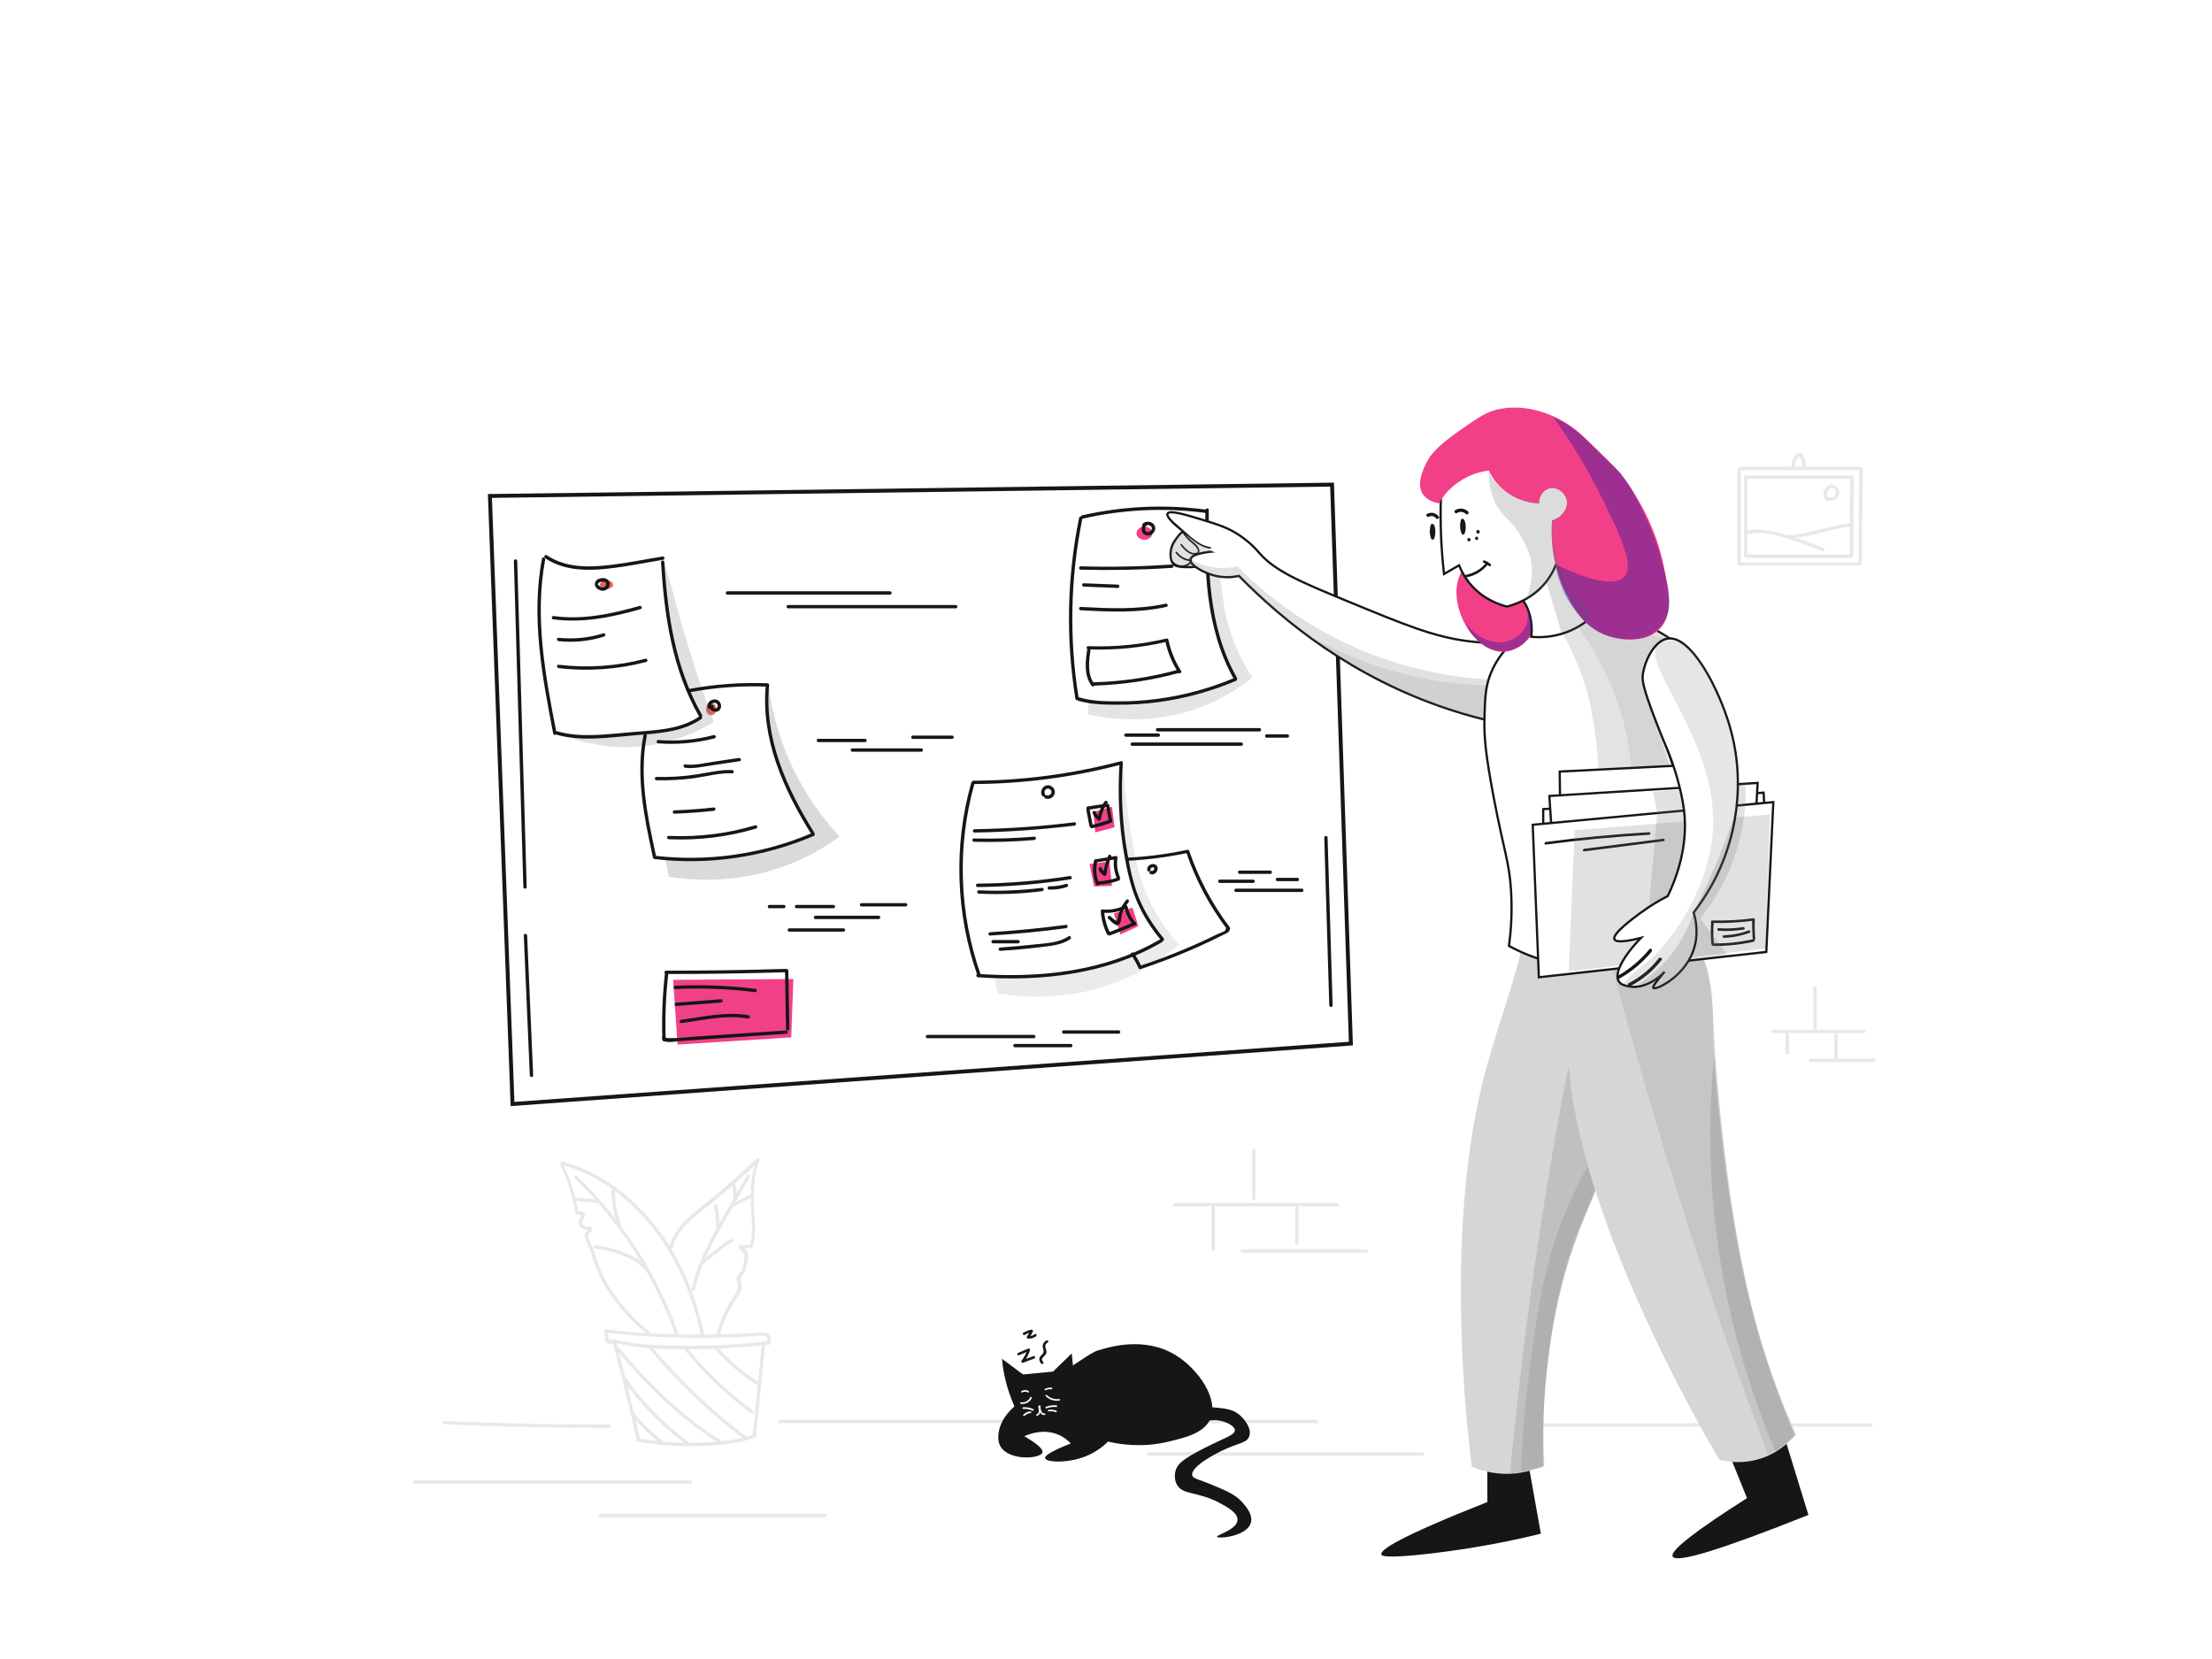 <svg xmlns="http://www.w3.org/2000/svg" xmlns:xlink="http://www.w3.org/1999/xlink" version="1.1" width="1000" height="750" viewBox="0 0 1000 750" xml:space="preserve">
<desc>Created with Fabric.js 3.5.0</desc>
<defs>
</defs>
<rect x="0" y="0" width="100%" height="100%" fill="#ffffff"/>
<g transform="matrix(0.504 0 0 0.504 525.89 444.216)" id="858504">
<g style="" vector-effect="non-scaling-stroke">
		<g transform="matrix(1 0 0 1 -501.511 365.036)" id="Shape">
<path style="stroke: none; stroke-width: 1; stroke-dasharray: none; stroke-linecap: butt; stroke-dashoffset: 0; stroke-linejoin: miter; stroke-miterlimit: 4; is-custom-font: none; font-file-url: none; fill: rgb(232,232,232); fill-rule: nonzero; opacity: 1;" transform=" translate(-171.489, -881.036)" d="M 28.4 912.2 C 77.6 914.4 126.8 915.5 176 915.4 C 177.9 915.4 177.9 912.4 176 912.4 C 126.8 912.5 77.6 911.4 28.4 909.2 C 26.5 909.1 26.5 912.1 28.4 912.2 Z M 179 837.8 C 186.7 866.7 193.9 895.8 200.5 925 C 200.9 926.9 203.8 926.1 203.4 924.2 C 196.7 895 189.6 865.9 181.9 837 C 181.4 835.2 178.5 836 179 837.8 Z M 313 840 C 310.2 867.5 307.4 895.1 304.7 922.6 C 304.5 924.5 307.5 924.5 307.7 922.6 C 310.5 895.1 313.3 867.5 316 840 C 316.1 838.1 313.1 838.1 313 840 L 313 840 Z" stroke-linecap="round"/>
</g>
		<g transform="matrix(1 0 0 1 -425.931 367.821)" id="Shape">
<path style="stroke: none; stroke-width: 1; stroke-dasharray: none; stroke-linecap: butt; stroke-dashoffset: 0; stroke-linejoin: miter; stroke-miterlimit: 4; is-custom-font: none; font-file-url: none; fill: rgb(232,232,232); fill-rule: nonzero; opacity: 1;" transform=" translate(-247.069, -883.821)" d="M 201.3 927.7 C 218.8 930.8 236.5 932.2 254.3 931.7 C 271.3 931.2 289.9 929.9 306.1 924.5 C 307.9 923.9 307.1 921 305.3 921.6 C 289.2 926.9 271.1 928.2 254.3 928.7 C 236.8 929.2 219.3 927.8 202.1 924.8 C 200.2 924.4 199.4 927.3 201.3 927.7 L 201.3 927.7 Z M 180.2 838.8 C 200.9 844.6 223.4 844.7 244.8 844.8 C 267.8 845 290.8 843.7 313.6 841.1 C 315.5 840.9 315.5 837.9 313.6 838.1 C 291.4 840.7 269.1 841.9 246.8 841.8 C 225.1 841.7 202.1 841.7 181 835.9 C 179.1 835.4 178.3 838.3 180.2 838.8 L 180.2 838.8 Z" stroke-linecap="round"/>
</g>
		<g transform="matrix(1 0 0 1 -496.342 317.494)" id="Path">
<path style="stroke: none; stroke-width: 1; stroke-dasharray: none; stroke-linecap: butt; stroke-dashoffset: 0; stroke-linejoin: miter; stroke-miterlimit: 4; is-custom-font: none; font-file-url: none; fill: rgb(232,232,232); fill-rule: nonzero; opacity: 1;" transform=" translate(-176.658, -833.494)" d="M 171.6 828.5 C 171.8 830.4 172 832.4 172.2 834.3 C 172.3 835.5 172.3 837 172.8 838.1 C 174 840.7 178 839.8 180.3 839.8 C 182.2 839.8 182.2 836.8 180.3 836.8 L 176.9 836.8 C 175.4 836.8 175.4 836.5 175.3 835 C 175.1 832.8 174.9 830.7 174.7 828.5 C 174.4 826.6 171.4 826.5 171.6 828.5 Z" stroke-linecap="round"/>
</g>
		<g transform="matrix(1 0 0 1 -426.396 362.978)" id="Shape">
<path style="stroke: none; stroke-width: 1; stroke-dasharray: none; stroke-linecap: butt; stroke-dashoffset: 0; stroke-linejoin: miter; stroke-miterlimit: 4; is-custom-font: none; font-file-url: none; fill: rgb(232,232,232); fill-rule: nonzero; opacity: 1;" transform=" translate(-246.604, -878.978)" d="M 173.6 830.1 C 198.6 833 223.7 834.4 248.9 834.6 C 261.3 834.7 273.7 834.5 286.2 834.1 C 292.4 833.9 298.6 833.6 304.8 833.3 C 307.7 833.2 311.7 832.2 314.6 832.8 C 318.1 833.4 317.9 836.4 318.3 839.5 C 318.6 838.9 319 838.3 319.3 837.7 L 315.4 837.7 C 313.5 837.3 312.7 840.2 314.6 840.6 C 316.6 841 318.1 841 320 840.6 C 320.9 840.4 321.2 839.5 321 838.8 C 320.5 835.3 320.9 830.9 316.7 830 C 314.2 829.4 311.1 830.1 308.5 830.2 C 305.2 830.4 302 830.5 298.7 830.7 C 284.7 831.3 270.6 831.7 256.5 831.7 C 228.7 831.7 201 830.4 173.4 827.1 C 171.7 826.9 171.7 829.9 173.6 830.1 L 173.6 830.1 Z M 195.3 902.8 C 203.3 913.3 212.7 922.4 223.3 930.2 C 224.9 931.3 226.4 928.7 224.8 927.6 C 214.6 920.1 205.5 911.3 197.8 901.2 C 196.7 899.7 194.1 901.2 195.3 902.8 L 195.3 902.8 Z M 188.6 872.3 C 204.2 894.8 223.4 914.5 245.6 930.6 C 247.2 931.7 248.7 929.1 247.1 928 C 225.4 912.2 206.5 892.8 191.2 870.8 C 190.1 869.2 187.5 870.7 188.6 872.3 Z M 182.5 845.5 C 209.5 877.5 239.5 907.4 275.3 929.6 C 276.9 930.6 278.5 928 276.8 927 C 241.2 905 211.4 875.3 184.6 843.4 C 183.4 841.9 181.3 844.1 182.5 845.5 Z M 211.2 843.8 C 236.9 873.7 265.4 902.1 297.2 925.5 C 298.8 926.6 300.3 924 298.7 922.9 C 267.1 899.7 238.8 871.3 213.3 841.7 C 212 840.2 209.9 842.3 211.2 843.8 L 211.2 843.8 Z M 244 845.9 C 261.4 867.2 281.4 886.2 303.6 902.5 C 305.2 903.6 306.7 901 305.1 899.9 C 283.1 883.8 263.3 864.9 246.1 843.8 C 244.9 842.3 242.8 844.4 244 845.9 Z M 270.8 844.8 C 282 857.4 294.8 868.2 309 877.3 C 310.6 878.3 312.1 875.7 310.5 874.7 C 296.5 865.8 283.9 855 272.9 842.7 C 271.6 841.2 269.5 843.3 270.8 844.8 L 270.8 844.8 Z" stroke-linecap="round"/>
</g>
		<g transform="matrix(1 0 0 1 -500.268 238.973)" id="Path">
<path style="stroke: none; stroke-width: 1; stroke-dasharray: none; stroke-linecap: butt; stroke-dashoffset: 0; stroke-linejoin: miter; stroke-miterlimit: 4; is-custom-font: none; font-file-url: none; fill: rgb(232,232,232); fill-rule: nonzero; opacity: 1;" transform=" translate(-172.732, -754.973)" d="M 132.4 680 C 138.9 693.7 143.3 708.1 145.8 723.1 C 145.9 723.8 146.6 724.2 147.2 724.2 C 147.8 724.2 151 724.1 151.2 725.1 C 151.3 725.5 149.3 727.8 149.1 728.3 C 148.5 729.9 148.5 731.8 149.1 733.4 C 149.9 735.3 151.4 736.6 153.2 737.3 C 153.8 737.6 154.5 737.7 155.2 737.8 C 155.8 737.9 156.4 737.9 157 737.8 C 157.8 737.7 157.7 737.8 156.8 738.2 C 155.8 739.7 154.4 739.9 154 742.1 C 153.7 744.2 154.7 746.2 155.5 748 C 158.8 755 160.7 762.4 163.4 769.7 C 172.7 794.5 190.5 815 210.6 831.9 C 212.1 833.1 214.2 831 212.7 829.8 C 192 812.4 173.6 791.1 164.9 765 C 163.8 761.6 162.8 758.2 161.6 754.9 C 160.6 752 158.7 749 157.8 746.1 C 156.8 744.5 156.9 742.7 158.2 740.9 L 159.4 740 C 159.7 739.5 160.3 739.2 160.6 738.6 C 161 737.5 160.7 736.5 159.9 735.7 C 158.6 734.4 156.6 735.1 154.9 734.6 C 148.4 732.7 153.7 728.3 154.2 725.1 C 154.9 720.9 149.7 721.4 146.9 721.2 C 147.4 721.6 147.9 721.9 148.3 722.3 C 145.8 707.1 141.2 692.4 134.6 678.5 C 134.2 676.7 131.6 678.2 132.4 680 L 132.4 680 Z" stroke-linecap="round"/>
</g>
		<g transform="matrix(1 0 0 1 -476.171 238.753)" id="Path">
<path style="stroke: none; stroke-width: 1; stroke-dasharray: none; stroke-linecap: butt; stroke-dashoffset: 0; stroke-linejoin: miter; stroke-miterlimit: 4; is-custom-font: none; font-file-url: none; fill: rgb(232,232,232); fill-rule: nonzero; opacity: 1;" transform=" translate(-196.829, -754.753)" d="M 133.5 679.3 C 166 688 194.5 710.1 215.2 736.3 C 237.2 764.1 250.9 797.5 258.3 832 C 258.7 833.9 261.6 833.1 261.2 831.2 C 253.7 796.2 239.7 762.4 217.4 734.2 C 196.4 707.7 167.4 685.3 134.4 676.5 C 132.4 675.9 131.6 678.8 133.5 679.3 Z" stroke-linecap="round"/>
</g>
		<g transform="matrix(1 0 0 1 -481.721 244.177)" id="Path">
<path style="stroke: none; stroke-width: 1; stroke-dasharray: none; stroke-linecap: butt; stroke-dashoffset: 0; stroke-linejoin: miter; stroke-miterlimit: 4; is-custom-font: none; font-file-url: none; fill: rgb(232,232,232); fill-rule: nonzero; opacity: 1;" transform=" translate(-191.279, -760.177)" d="M 145.3 691.7 C 185.1 730.4 215.8 777.9 234.7 830.2 C 235.4 832 238.3 831.2 237.6 829.4 C 218.5 776.7 187.6 728.7 147.4 689.6 C 146.1 688.2 143.9 690.3 145.3 691.7 L 145.3 691.7 Z" stroke-linecap="round"/>
</g>
		<g transform="matrix(1 0 0 1 -436.766 236.564)" id="Shape">
<path style="stroke: none; stroke-width: 1; stroke-dasharray: none; stroke-linecap: butt; stroke-dashoffset: 0; stroke-linejoin: miter; stroke-miterlimit: 4; is-custom-font: none; font-file-url: none; fill: rgb(232,232,232); fill-rule: nonzero; opacity: 1;" transform=" translate(-236.234, -752.564)" d="M 163 754.6 C 171.4 755.5 179.6 757.4 187.4 760.5 C 195 763.5 203.3 767.3 208.1 774.2 C 209.2 775.8 211.8 774.3 210.7 772.7 C 205.9 765.8 198.4 761.9 190.8 758.7 C 181.9 754.9 172.6 752.6 162.9 751.6 C 161.1 751.4 161.1 754.4 163 754.6 L 163 754.6 Z M 177.9 699.8 C 177.8 711.3 179.7 722.6 183.4 733.5 C 184 735.3 186.9 734.5 186.3 732.7 C 182.7 722.1 180.9 711.1 180.9 699.8 C 180.9 697.9 177.9 697.9 177.9 699.8 L 177.9 699.8 Z M 232.8 754.2 C 237.7 735.9 254 725 267.9 713.8 C 282.7 701.9 297 689.2 310.6 676 C 309.8 675.5 308.9 675 308.1 674.5 C 303.6 686.6 302.7 699.3 302.9 712.1 C 303.1 724.9 306 739.6 301.9 752 C 302.4 751.6 302.9 751.3 303.3 750.9 C 300.1 751.1 296.9 751.4 293.7 751.6 C 292.7 751.7 291.7 752.9 292.4 753.9 C 294.7 757 297.4 758 297.3 762.6 C 297.3 765.8 296.5 769.5 295.4 772.5 C 294.3 775.6 291.4 777.7 290.4 780.6 C 289.6 783.2 291.6 785.4 291.6 788 C 291.7 792.3 288.6 795.9 286.4 799.3 C 284.3 802.5 282.4 805.8 280.7 809.2 C 277.3 815.9 274.6 822.8 272.6 830 C 272.1 831.9 275 832.7 275.5 830.8 C 278 821.9 281.6 813.3 286.3 805.3 C 289.5 799.9 295.5 793.6 294.8 786.8 C 294.5 784.1 293.1 783.3 294.3 780.2 C 294.4 780.1 296.2 777.7 296.3 777.5 C 298.2 774.4 299.1 770.9 299.7 767.4 C 300.1 764.8 300.9 761.6 300.5 759 C 299.9 755.3 297.1 755 295 752.2 C 294.6 753 294.1 753.7 293.7 754.5 C 296.9 754.3 300.1 754 303.3 753.8 C 304 753.7 304.5 753.4 304.7 752.7 C 308.5 741.1 306.2 727.6 305.8 715.6 C 305.4 701.9 305.9 688.1 310.8 675.1 C 311.4 673.6 309.3 672.7 308.3 673.6 C 293.8 687.7 278.6 701.2 262.7 713.8 C 249.1 724.6 234.4 735.6 229.7 753.2 C 229.4 755.3 232.3 756.1 232.8 754.2 L 232.8 754.2 Z" stroke-linecap="round"/>
</g>
		<g transform="matrix(1 0 0 1 -396.876 224.479)" id="Path">
<path style="stroke: none; stroke-width: 1; stroke-dasharray: none; stroke-linecap: butt; stroke-dashoffset: 0; stroke-linejoin: miter; stroke-miterlimit: 4; is-custom-font: none; font-file-url: none; fill: rgb(232,232,232); fill-rule: nonzero; opacity: 1;" transform=" translate(-276.124, -740.479)" d="M 299.5 689 C 289.7 706.1 279.7 723 270.3 740.3 C 261.5 756.3 253.7 772.9 250 790.8 C 249.6 792.7 252.5 793.5 252.9 791.6 C 256.7 773.3 264.8 756.5 273.8 740.2 C 283 723.5 292.7 707.1 302.1 690.5 C 303 688.9 300.4 687.3 299.5 689 L 299.5 689 Z" stroke-linecap="round"/>
</g>
		<g transform="matrix(1 0 0 1 -185.7 271.988)" id="Shape">
<path style="stroke: none; stroke-width: 1; stroke-dasharray: none; stroke-linecap: butt; stroke-dashoffset: 0; stroke-linejoin: miter; stroke-miterlimit: 4; is-custom-font: none; font-file-url: none; fill: rgb(232,232,232); fill-rule: nonzero; opacity: 1;" transform=" translate(-487.3, -787.987)" d="M 270 716.8 C 271.3 722.5 271.9 728.2 271.7 734 C 271.6 735.9 274.6 735.9 274.7 734 C 274.9 727.9 274.3 722 272.9 716 C 272.4 714.1 269.6 714.9 270 716.8 Z M 286.3 697.7 C 287.4 702 287.6 706.2 287.1 710.5 C 286.9 712.4 289.9 712.4 290.1 710.5 C 290.7 705.9 290.4 701.4 289.2 696.9 C 288.7 695.1 285.8 695.9 286.3 697.7 L 286.3 697.7 Z M 287 717.6 C 292.9 714.1 299 711 305.3 708.4 C 307.1 707.7 306.3 704.8 304.5 705.5 C 297.9 708.2 291.6 711.4 285.4 715 C 283.8 716 285.3 718.6 287 717.6 Z M 261.2 767.8 C 265 764.6 268.8 761.5 272.7 758.5 C 276.8 755.3 281.3 751 286.3 749 C 288.1 748.3 287.3 745.4 285.5 746.1 C 281 747.8 277.3 751.1 273.5 754.1 C 268.6 757.9 263.8 761.7 259.1 765.7 C 257.6 766.9 259.7 769 261.2 767.8 L 261.2 767.8 Z M 145.4 711.7 C 152.4 712.4 159.4 713.1 166.4 713.7 C 168.3 713.9 168.3 710.9 166.4 710.7 C 159.4 710 152.4 709.3 145.4 708.7 C 143.5 708.5 143.5 711.5 145.4 711.7 Z M 328.9 911.2 L 810.6 911.2 C 812.5 911.2 812.5 908.2 810.6 908.2 L 328.9 908.2 C 326.9 908.2 326.9 911.2 328.9 911.2 Z M 752.7 666.2 L 752.7 710 C 752.7 711.9 755.7 711.9 755.7 710 L 755.7 666.2 C 755.7 664.3 752.7 664.3 752.7 666.2 Z M 683.7 716.7 L 829.2 716.7 C 831.1 716.7 831.1 713.7 829.2 713.7 L 683.7 713.7 C 681.8 713.7 681.7 716.7 683.7 716.7 Z" stroke-linecap="round"/>
</g>
		<g transform="matrix(1 0 0 1 -18.3 9.488)" id="Shape">
<path style="stroke: none; stroke-width: 1; stroke-dasharray: none; stroke-linecap: butt; stroke-dashoffset: 0; stroke-linejoin: miter; stroke-miterlimit: 4; is-custom-font: none; font-file-url: none; fill: rgb(232,232,232); fill-rule: nonzero; opacity: 1;" transform=" translate(-654.7, -525.487)" d="M 716.3 717.5 L 716.3 755.4 C 716.3 757.3 719.3 757.3 719.3 755.4 L 719.3 717.5 C 719.3 715.5 716.3 715.5 716.3 717.5 Z M 791.3 716.7 L 791.3 750.1 C 791.3 752 794.3 752 794.3 750.1 L 794.3 716.7 C 794.3 714.8 791.3 714.8 791.3 716.7 Z M 743.8 758.3 L 855.1 758.3 C 857 758.3 857 755.3 855.1 755.3 L 743.8 755.3 C 741.9 755.3 741.9 758.3 743.8 758.3 Z M 659.9 940.2 L 905.6 940.2 C 907.5 940.2 907.5 937.2 905.6 937.2 L 659.9 937.2 C 658 937.2 658 940.2 659.9 940.2 Z M 998.6 914.3 L 1307.7 914.3 C 1309.6 914.3 1309.6 911.3 1307.7 911.3 L 998.6 911.3 C 996.7 911.3 996.7 914.3 998.6 914.3 Z M 1.7 965.5 L 249 965.5 C 250.9 965.5 250.9 962.5 249 962.5 L 1.7 962.5 C -0.2 962.5 -0.2 965.5 1.7 965.5 Z M 167.9 995.5 L 369.8 995.5 C 371.7 995.5 371.7 992.5 369.8 992.5 L 167.9 992.5 C 165.9 992.5 165.9 995.5 167.9 995.5 Z M 1191 140.5 L 1191 56.9 C 1191 55 1188 55 1188 56.9 L 1188 140.5 C 1188 142.4 1191 142.4 1191 140.5 Z" stroke-linecap="round"/>
</g>
		<g transform="matrix(1 0 0 1 571.65 -461.2)" id="Path">
<path style="stroke: none; stroke-width: 1; stroke-dasharray: none; stroke-linecap: butt; stroke-dashoffset: 0; stroke-linejoin: miter; stroke-miterlimit: 4; is-custom-font: none; font-file-url: none; fill: rgb(232,232,232); fill-rule: nonzero; opacity: 1;" transform=" translate(-1244.65, -54.8)" d="M 1190.5 56.3 L 1298.8 56.3 C 1300.7 56.3 1300.7 53.3 1298.8 53.3 L 1190.5 53.3 C 1188.6 53.3 1188.6 56.3 1190.5 56.3 Z" stroke-linecap="round"/>
</g>
		<g transform="matrix(1 0 0 1 625.45 -418.55)" id="Path">
<path style="stroke: none; stroke-width: 1; stroke-dasharray: none; stroke-linecap: butt; stroke-dashoffset: 0; stroke-linejoin: miter; stroke-miterlimit: 4; is-custom-font: none; font-file-url: none; fill: rgb(232,232,232); fill-rule: nonzero; opacity: 1;" transform=" translate(-1298.45, -97.45)" d="M 1297.3 55 C 1297.1 83.3 1296.9 111.6 1296.6 139.9 C 1296.6 141.8 1299.6 141.8 1299.6 139.9 C 1299.8 111.6 1300 83.3 1300.3 55 C 1300.3 53.1 1297.3 53.1 1297.3 55 Z" stroke-linecap="round"/>
</g>
		<g transform="matrix(1 0 0 1 571.4 -414.363)" id="Shape">
<path style="stroke: none; stroke-width: 1; stroke-dasharray: none; stroke-linecap: butt; stroke-dashoffset: 0; stroke-linejoin: miter; stroke-miterlimit: 4; is-custom-font: none; font-file-url: none; fill: rgb(232,232,232); fill-rule: nonzero; opacity: 1;" transform=" translate(-1244.4, -101.638)" d="M 1191 142 L 1297.8 142 C 1299.7 142 1299.7 139 1297.8 139 L 1191 139 C 1189.1 139 1189.1 142 1191 142 Z M 1193.9 62.7 L 1193.9 133.1 C 1193.9 135 1196.9 135 1196.9 133.1 L 1196.9 62.7 C 1196.9 60.8 1193.9 60.8 1193.9 62.7 Z" stroke-linecap="round"/>
</g>
		<g transform="matrix(1 0 0 1 570.413 -453.3)" id="Path">
<path style="stroke: none; stroke-width: 1; stroke-dasharray: none; stroke-linecap: butt; stroke-dashoffset: 0; stroke-linejoin: miter; stroke-miterlimit: 4; is-custom-font: none; font-file-url: none; fill: rgb(232,232,232); fill-rule: nonzero; opacity: 1;" transform=" translate(-1243.412, -62.7)" d="M 1196.1 64.2 L 1290.8 64.2 C 1292.7 64.2 1292.7 61.2 1290.8 61.2 L 1196.1 61.2 C 1194.1 61.2 1194.1 64.2 1196.1 64.2 Z" stroke-linecap="round"/>
</g>
		<g transform="matrix(1 0 0 1 617.55 -418.05)" id="Path">
<path style="stroke: none; stroke-width: 1; stroke-dasharray: none; stroke-linecap: butt; stroke-dashoffset: 0; stroke-linejoin: miter; stroke-miterlimit: 4; is-custom-font: none; font-file-url: none; fill: rgb(232,232,232); fill-rule: nonzero; opacity: 1;" transform=" translate(-1290.55, -97.95)" d="M 1289.2 63.4 L 1288.9 132.5 C 1288.9 134.4 1291.9 134.4 1291.9 132.5 L 1292.2 63.4 C 1292.2 61.5 1289.2 61.5 1289.2 63.4 Z" stroke-linecap="round"/>
</g>
		<g transform="matrix(1 0 0 1 569.855 -393.722)" id="Shape">
<path style="stroke: none; stroke-width: 1; stroke-dasharray: none; stroke-linecap: butt; stroke-dashoffset: 0; stroke-linejoin: miter; stroke-miterlimit: 4; is-custom-font: none; font-file-url: none; fill: rgb(232,232,232); fill-rule: nonzero; opacity: 1;" transform=" translate(-1242.855, -122.278)" d="M 1196.7 135 L 1290 135 C 1291.9 135 1291.9 132 1290 132 L 1196.7 132 C 1194.8 132 1194.8 135 1196.7 135 Z M 1196.1 114.3 C 1207.6 110.3 1219.7 113.9 1230.9 117.2 C 1242.3 120.5 1253.5 124.5 1264.4 129.1 C 1266.2 129.8 1267 126.9 1265.2 126.2 C 1253.1 121.1 1240.7 116.8 1228.1 113.3 C 1217.4 110.4 1206.1 107.6 1195.3 111.4 C 1193.5 112 1194.3 114.9 1196.1 114.3 Z" stroke-linecap="round"/>
</g>
		<g transform="matrix(1 0 0 1 588.712 -216.408)" id="Shape">
<path style="stroke: none; stroke-width: 1; stroke-dasharray: none; stroke-linecap: butt; stroke-dashoffset: 0; stroke-linejoin: miter; stroke-miterlimit: 4; is-custom-font: none; font-file-url: none; fill: rgb(232,232,232); fill-rule: nonzero; opacity: 1;" transform=" translate(-1261.713, -299.592)" d="M 1234.1 117.7 C 1253 116.6 1270.7 109 1289.4 106.9 C 1291.3 106.7 1291.3 103.7 1289.4 103.9 C 1270.7 106 1253 113.5 1234.1 114.7 C 1232.1 114.9 1232.1 117.9 1234.1 117.7 Z M 1269.9 81.1 C 1265.7 78.7 1269.5 70.8 1274 72.7 C 1276.4 73.7 1276.9 76.6 1275.6 78.7 C 1274.2 81 1271.3 81.4 1268.9 80.7 C 1267 80.2 1266.2 83.1 1268.1 83.6 C 1272.1 84.7 1276.6 83.5 1278.6 79.6 C 1280.4 76.1 1279 71.5 1275.2 69.9 C 1267.4 66.6 1261 79.6 1268.4 83.7 C 1270 84.6 1271.6 82 1269.9 81.1 L 1269.9 81.1 Z M 1239.3 54.3 C 1239.4 52.6 1239.5 50.9 1240 49.3 C 1240.4 48 1241.4 44.9 1242.9 44.3 C 1245.6 43.3 1246.6 52.8 1246.8 54.6 C 1247 56.5 1250 56.5 1249.8 54.6 C 1249.5 51.1 1248.7 40.1 1243.1 40.9 C 1240.7 41.2 1239 43.9 1238.1 45.9 C 1236.9 48.5 1236.5 51.4 1236.4 54.2 C 1236.3 56.2 1239.3 56.2 1239.3 54.3 L 1239.3 54.3 Z M 1256.1 520.8 L 1256.1 556.9 C 1256.1 558.8 1259.1 558.8 1259.1 556.9 L 1259.1 520.8 C 1259.1 518.9 1256.1 518.9 1256.1 520.8 Z" stroke-linecap="round"/>
</g>
		<g transform="matrix(1 0 0 1 587.65 43.8)" id="Path">
<path style="stroke: none; stroke-width: 1; stroke-dasharray: none; stroke-linecap: butt; stroke-dashoffset: 0; stroke-linejoin: miter; stroke-miterlimit: 4; is-custom-font: none; font-file-url: none; fill: rgb(232,232,232); fill-rule: nonzero; opacity: 1;" transform=" translate(-1260.65, -559.8)" d="M 1219.8 561.3 L 1301.5 561.3 C 1303.4 561.3 1303.4 558.3 1301.5 558.3 L 1219.8 558.3 C 1217.9 558.3 1217.9 561.3 1219.8 561.3 Z" stroke-linecap="round"/>
</g>
		<g transform="matrix(1 0 0 1 581.65 56.75)" id="Shape">
<path style="stroke: none; stroke-width: 1; stroke-dasharray: none; stroke-linecap: butt; stroke-dashoffset: 0; stroke-linejoin: miter; stroke-miterlimit: 4; is-custom-font: none; font-file-url: none; fill: rgb(232,232,232); fill-rule: nonzero; opacity: 1;" transform=" translate(-1254.65, -572.75)" d="M 1231.3 562.2 L 1231.3 579.2 C 1231.3 581.1 1234.3 581.1 1234.3 579.2 L 1234.3 562.2 C 1234.3 560.3 1231.3 560.3 1231.3 562.2 Z M 1275 563.1 L 1275 583.3 C 1275 585.2 1278 585.2 1278 583.3 L 1278 563.1 C 1278 561.1 1275 561.1 1275 563.1 Z" stroke-linecap="round"/>
</g>
		<g transform="matrix(1 0 0 1 609.15 69.7)" id="Path">
<path style="stroke: none; stroke-width: 1; stroke-dasharray: none; stroke-linecap: butt; stroke-dashoffset: 0; stroke-linejoin: miter; stroke-miterlimit: 4; is-custom-font: none; font-file-url: none; fill: rgb(232,232,232); fill-rule: nonzero; opacity: 1;" transform=" translate(-1282.15, -585.7)" d="M 1253.8 587.2 L 1310.5 587.2 C 1312.4 587.2 1312.4 584.2 1310.5 584.2 L 1253.8 584.2 C 1251.9 584.2 1251.9 587.2 1253.8 587.2 Z" stroke-linecap="round"/>
</g>
		<g transform="matrix(1 0 0 1 -51.989 376.974)" id="Path">
<path style="stroke: none; stroke-width: 1; stroke-dasharray: none; stroke-linecap: butt; stroke-dashoffset: 0; stroke-linejoin: miter; stroke-miterlimit: 4; is-custom-font: none; font-file-url: none; fill: rgb(22,22,22); fill-rule: nonzero; opacity: 1;" transform=" translate(-621.01, -892.974)" d="M 561.9 879.6 C 593.4 858.3 609.2 847.6 613.3 846.3 C 623.3 843.1 655.7 832.8 684 850.1 C 704.3 862.5 723 889.4 715.2 907.4 C 709.6 920.2 692.5 924.2 677 927.9 C 654.1 933.3 634.5 930.3 623.5 927.7 C 619.2 931.9 612.3 937.5 602.6 941.2 C 586.5 947.4 567.9 946.3 567 942.6 C 566.6 940.7 570.6 937 590 929.4 C 587.7 926.9 584.3 923.9 579.5 921.8 C 565.3 915.3 551.1 921.6 548.4 922.9 C 562.3 931 565.3 935.2 564.6 937.5 C 562.8 943.3 534.5 945.2 526.9 931.9 C 526.1 930.6 523.9 926.1 525.7 917.6 C 529.3 902 542.3 892.9 561.9 879.6 L 561.9 879.6 Z" stroke-linecap="round"/>
</g>
		<g transform="matrix(1 0 0 1 -32.867 415.172)" id="Shape">
<path style="stroke: none; stroke-width: 1; stroke-dasharray: none; stroke-linecap: butt; stroke-dashoffset: 0; stroke-linejoin: miter; stroke-miterlimit: 4; is-custom-font: none; font-file-url: none; fill: rgb(22,22,22); fill-rule: nonzero; opacity: 1;" transform=" translate(-640.133, -931.172)" d="M 699.1 901.8 C 702.3 895.2 716.7 896.8 722.3 897.4 C 729.5 898.2 735.9 898.9 741.7 904 C 746.1 907.8 752.5 916.1 750.2 922.8 C 748.1 929.2 740.2 928.7 724.9 936.2 C 722.3 937.5 697.3 949.8 699 957.9 C 699.7 961.2 704.2 961.1 718.5 967.2 C 730.9 972.4 738.2 975.6 744.3 982.6 C 747.3 986.1 753.3 993 751.7 1000 C 748.7 1012.9 721.9 1015.1 721.2 1013.1 C 720.6 1011.4 739.4 1006.7 739.6 997.9 C 739.8 991.2 729.3 985.8 722.7 982.3 C 703.3 972.2 690.2 975.8 685.1 966.1 C 682.2 960.6 683.8 954.7 684.1 953.6 C 685.6 948.2 689.8 943.6 710.3 933.3 C 729 923.9 737.3 921.7 737.2 917.5 C 737.1 913.6 729.9 910.4 725.5 909.3 C 713.1 906 704 913.8 699.8 909.4 C 698 907.4 698.1 904 699.1 901.8 L 699.1 901.8 Z M 528.3 853.4 L 547.2 867.5 C 556.2 866.6 565.1 865.8 574.1 864.9 C 579.7 859.5 585.3 854 590.9 848.6 C 591.3 852 592.1 859.7 592.4 863.4 C 595.9 896.7 596.2 899.6 594.1 903.4 C 587.2 915.7 563.9 920.7 550.5 912.1 C 544 907.9 541.5 901.6 536.8 889.5 C 531.1 874.9 529.1 862.1 528.3 853.4 L 528.3 853.4 Z" stroke-linecap="round"/>
</g>
		<g transform="matrix(1 0 0 1 -110.528 379.217)" id="Shape">
<path style="stroke: none; stroke-width: 1; stroke-dasharray: none; stroke-linecap: butt; stroke-dashoffset: 0; stroke-linejoin: miter; stroke-miterlimit: 4; is-custom-font: none; font-file-url: none; fill: rgb(255,255,255); fill-rule: nonzero; opacity: 1;" transform=" translate(-562.472, -895.217)" d="M 553.7 888 C 552.2 891.1 548.9 893 545.5 892.4 C 544.6 892.2 544.2 893.7 545.1 893.8 C 549.2 894.5 553.3 892.5 555 888.7 C 555.4 887.9 554.2 887.1 553.7 888 L 553.7 888 Z M 567.6 887 C 570.9 890.2 575.3 891.6 579.8 890.9 C 580.8 890.8 580.3 889.3 579.4 889.5 C 575.4 890.1 571.5 888.8 568.6 886 C 567.9 885.3 566.9 886.3 567.6 887 L 567.6 887 Z M 562.3 896.5 C 562 896.5 561.8 896.4 561.5 896.4 C 561.6 896.3 561.6 896.1 561.7 896 C 561.9 896.2 562.2 896.4 562.4 896.6 C 562.4 896.4 562.3 896.3 562.3 896.1 C 562 895.2 560.6 895.6 560.9 896.5 C 561.4 898.7 562.2 902.1 559.5 903.2 C 558.6 903.6 559 905 559.9 904.6 C 563.5 903.1 563.1 899.2 562.4 896 C 561.9 896.1 561.4 896.3 561 896.4 C 561 896.6 561.1 896.7 561.1 896.9 C 561.2 897.2 561.5 897.5 561.8 897.5 C 564.4 897.3 562.3 893.7 561.1 895.8 C 560.6 896.5 561.8 897.3 562.3 896.5 L 562.3 896.5 Z" stroke-linecap="round"/>
</g>
		<g transform="matrix(1 0 0 1 -111.324 376.036)" id="Shape">
<path style="stroke: none; stroke-width: 1; stroke-dasharray: none; stroke-linecap: butt; stroke-dashoffset: 0; stroke-linejoin: miter; stroke-miterlimit: 4; is-custom-font: none; font-file-url: none; fill: rgb(255,255,255); fill-rule: nonzero; opacity: 1;" transform=" translate(-561.676, -892.037)" d="M 561.3 897.2 C 561.8 898.9 561.9 900.8 563 902.3 C 563.9 903.5 565.3 904.1 566.8 903.8 C 567.7 903.6 567.3 902.2 566.4 902.4 C 563.6 903 563.2 898.6 562.7 896.8 C 562.5 895.9 561.1 896.3 561.3 897.2 Z M 556.5 898.6 C 553.6 897.3 550.6 896.7 547.4 896.9 C 546.4 897 546.4 898.5 547.4 898.4 C 550.3 898.2 553.1 898.7 555.7 899.9 C 556.6 900.3 557.4 899 556.5 898.6 L 556.5 898.6 Z M 553.9 900.6 C 551.4 900.8 549.2 901.8 547.5 903.5 C 546.8 904.2 547.9 905.2 548.6 904.6 C 550.1 903.2 551.9 902.3 554 902.1 C 554.8 902 554.8 900.5 553.9 900.6 Z M 568.2 897.9 C 571.1 896.8 574 896.4 577.1 896.7 C 578.1 896.8 578.1 895.3 577.1 895.2 C 573.9 894.9 570.8 895.4 567.8 896.5 C 566.9 896.8 567.2 898.3 568.2 897.9 L 568.2 897.9 Z M 570.2 900.6 C 572.4 900.3 574.5 900.5 576.6 901.3 C 577.5 901.6 577.9 900.2 577 899.9 C 574.8 899.1 572.5 898.9 570.2 899.2 C 569.2 899.2 569.2 900.8 570.2 900.6 Z M 546.6 883.6 C 548.1 882.7 549.9 882.7 551.4 883.6 C 552.2 884.1 553 882.8 552.2 882.3 C 550.2 881.2 547.9 881.2 545.9 882.3 C 545 882.8 545.8 884.1 546.6 883.6 Z M 567.6 881.6 C 569.1 880.8 570.8 880.6 572.6 880.8 C 573.5 880.9 574 879.5 573 879.4 C 570.9 879.1 568.8 879.4 566.9 880.4 C 565.9 880.7 566.7 882 567.6 881.6 L 567.6 881.6 Z" stroke-linecap="round"/>
</g>
		<g transform="matrix(1 0 0 1 -117.082 326.695)" id="Shape">
<path style="stroke: none; stroke-width: 1; stroke-dasharray: none; stroke-linecap: butt; stroke-dashoffset: 0; stroke-linejoin: miter; stroke-miterlimit: 4; is-custom-font: none; font-file-url: none; fill: rgb(22,22,22); fill-rule: nonzero; opacity: 1;" transform=" translate(-555.918, -842.695)" d="M 543.7 850.2 C 546.8 848.9 549.9 847.6 552.9 846.2 C 552.3 845.8 551.8 845.4 551.2 844.9 C 550 848.7 548.2 852.1 545.8 855.3 C 545.2 856.1 546.2 857.3 547.1 857 C 550.5 855.7 553.9 854.5 557.3 853.2 C 558.6 852.7 558.1 850.5 556.7 851 C 553.3 852.3 549.9 853.5 546.5 854.8 C 546.9 855.4 547.3 855.9 547.8 856.5 C 550.4 853.2 552.2 849.6 553.5 845.6 C 553.8 844.6 552.7 844 551.8 844.3 C 548.7 845.6 545.6 846.9 542.6 848.3 C 541.2 848.9 542.4 850.8 543.7 850.2 L 543.7 850.2 Z M 548.7 832 C 550.8 830.8 552.9 830 555.2 829.5 C 554.8 828.9 554.4 828.4 553.9 827.8 C 553 829.8 551.9 831.8 550.6 833.6 C 550.1 834.4 550.8 835.2 551.6 835.3 C 554.3 835.5 556.8 834.8 558.9 833.2 C 560 832.3 558.9 830.4 557.8 831.3 C 556 832.7 554 833.3 551.7 833.1 C 552 833.7 552.3 834.2 552.7 834.8 C 554 832.9 555.1 831 556 829 C 556.4 828.1 555.7 827.1 554.7 827.3 C 552.2 827.8 549.8 828.7 547.6 830 C 546.3 830.8 547.4 832.7 548.7 832 Z M 565.2 856.2 C 561.9 852.9 567.6 851 568.2 848.1 C 568.8 844.7 564.8 841.5 569.3 838.9 C 570.6 838.2 569.4 836.2 568.2 837 C 566.6 837.9 565.3 839.3 564.9 841.2 C 564.3 844.4 567.1 846.3 564.7 849.2 C 563.6 850.6 562.3 851 561.9 852.9 C 561.5 854.8 562.3 856.4 563.6 857.8 C 564.7 858.8 566.3 857.2 565.2 856.2 L 565.2 856.2 Z" stroke-linecap="round"/>
</g>
		<g transform="matrix(1 0 0 1 -217.85 -168.9)" id="Path">
<path style="stroke: rgb(22,22,22); stroke-width: 3.5; stroke-dasharray: none; stroke-linecap: butt; stroke-dashoffset: 0; stroke-linejoin: miter; stroke-miterlimit: 4; is-custom-font: none; font-file-url: none; fill: rgb(255,255,255); fill-rule: nonzero; opacity: 1;" transform=" translate(-455.15, -347.1)" d="M 841.3 570.7 C 590.6 588.8 339.9 606.8 89.3 624.9 C 82.5 443.1 75.7 261.3 69 79.5 L 824.4 69.3 C 830 236.4 835.6 403.5 841.3 570.7 Z" stroke-linecap="round"/>
</g>
		<g transform="matrix(1 0 0 1 -215.299 -147.5)" id="Shape">
<path style="stroke: none; stroke-width: 1; stroke-dasharray: none; stroke-linecap: butt; stroke-dashoffset: 0; stroke-linejoin: miter; stroke-miterlimit: 4; is-custom-font: none; font-file-url: none; fill: rgb(22,22,22); fill-rule: nonzero; opacity: 1;" transform=" translate(-457.701, -368.5)" d="M 282 168 L 427.9 168 C 429.8 168 429.8 165 427.9 165 L 282 165 C 280.1 165 280.1 168 282 168 Z M 336.6 180.3 L 486.9 180.3 C 488.8 180.3 488.8 177.3 486.9 177.3 L 336.6 177.3 C 334.6 177.3 334.6 180.3 336.6 180.3 Z M 99.4 473.7 C 101.2 515.5 103 557.4 104.8 599.2 C 104.9 601.1 107.9 601.1 107.8 599.2 C 106 557.4 104.2 515.5 102.4 473.7 C 102.3 471.8 99.3 471.8 99.4 473.7 Z M 319.7 449.3 L 332.7 449.3 C 334.6 449.3 334.6 446.3 332.7 446.3 L 319.7 446.3 C 317.8 446.3 317.8 449.3 319.7 449.3 Z M 344 449.3 L 377.2 449.3 C 379.1 449.3 379.1 446.3 377.2 446.3 L 344 446.3 C 342.1 446.3 342.1 449.3 344 449.3 Z M 402.3 447.7 L 442 447.7 C 443.9 447.7 443.9 444.7 442 444.7 L 402.3 444.7 C 400.4 444.7 400.4 447.7 402.3 447.7 Z M 337.6 470.3 L 386.2 470.3 C 388.1 470.3 388.1 467.3 386.2 467.3 L 337.6 467.3 C 335.6 467.3 335.6 470.3 337.6 470.3 Z M 361 459 L 417.7 459 C 419.6 459 419.6 456 417.7 456 L 361 456 C 359.1 456 359.1 459 361 459 Z M 461.4 565.9 L 556.9 565.9 C 558.8 565.9 558.8 562.9 556.9 562.9 L 461.4 562.9 C 459.5 562.9 459.5 565.9 461.4 565.9 Z M 539.9 574 L 590.1 574 C 592 574 592 571 590.1 571 L 539.9 571 C 538 571 538 574 539.9 574 Z M 583.6 561.8 L 633 561.8 C 634.9 561.8 634.9 558.8 633 558.8 L 583.6 558.8 C 581.7 558.8 581.7 561.8 583.6 561.8 Z M 667.8 290.7 L 759.3 290.7 C 761.2 290.7 761.2 287.7 759.3 287.7 L 667.8 287.7 C 665.9 287.7 665.9 290.7 667.8 290.7 Z M 639.5 295.5 L 668.6 295.5 C 670.5 295.5 670.5 292.5 668.6 292.5 L 639.5 292.5 C 637.5 292.5 637.5 295.5 639.5 295.5 Z M 645.1 303.6 L 743 303.6 C 744.9 303.6 744.9 300.6 743 300.6 L 645.1 300.6 C 643.2 300.6 643.2 303.6 645.1 303.6 Z M 765.8 296.3 L 784.4 296.3 C 786.3 296.3 786.3 293.3 784.4 293.3 L 765.8 293.3 C 763.8 293.3 763.8 296.3 765.8 296.3 Z M 741.5 418.5 L 769 418.5 C 770.9 418.5 770.9 415.5 769 415.5 L 741.5 415.5 C 739.5 415.5 739.5 418.5 741.5 418.5 Z M 723.7 426.6 L 753.6 426.6 C 755.5 426.6 755.5 423.6 753.6 423.6 L 723.7 423.6 C 721.7 423.6 721.7 426.6 723.7 426.6 Z M 738.2 434.7 L 797.3 434.7 C 799.2 434.7 799.2 431.7 797.3 431.7 L 738.2 431.7 C 736.3 431.7 736.3 434.7 738.2 434.7 Z M 775.5 425 L 793.3 425 C 795.2 425 795.2 422 793.3 422 L 775.5 422 C 773.5 422 773.5 425 775.5 425 Z M 363.6 300.3 L 405.5 300.3 C 407.4 300.3 407.4 297.3 405.5 297.3 L 363.6 297.3 C 361.7 297.3 361.7 300.3 363.6 300.3 Z M 394.1 308.9 L 456 308.9 C 457.9 308.9 457.9 305.9 456 305.9 L 394.1 305.9 C 392.2 305.9 392.1 308.9 394.1 308.9 Z M 448.4 297.4 L 483.6 297.4 C 485.5 297.4 485.5 294.4 483.6 294.4 L 448.4 294.4 C 446.5 294.4 446.5 297.4 448.4 297.4 Z M 90.5 137.8 L 97.1 365.6 C 97.7 387.2 98.3 408.7 99 430.3 C 99.1 432.2 102.1 432.2 102 430.3 L 95.4 202.5 C 94.8 180.9 94.2 159.4 93.5 137.8 C 93.5 135.9 90.5 135.9 90.5 137.8 Z M 817.4 385.9 L 821.9 536.4 C 822 538.3 825 538.3 824.9 536.4 L 820.4 385.9 C 820.4 384 817.4 384 817.4 385.9 L 817.4 385.9 Z" stroke-linecap="round"/>
</g>
		<g transform="matrix(1 0 0 1 -44.3 -100.4)" id="Shape">
<path style="stroke: none; stroke-width: 1; stroke-dasharray: none; stroke-linecap: butt; stroke-dashoffset: 0; stroke-linejoin: miter; stroke-miterlimit: 4; is-custom-font: none; font-file-url: none; fill: rgb(242,64,136); fill-rule: nonzero; opacity: 1;" transform=" translate(-628.7, -415.6)" d="M 610.3 362.9 C 610.9 369 611.5 375.2 612 381.3 C 617.8 379.8 623.5 378.2 629.3 376.7 C 628.5 370.6 627.8 364.4 627 358.3 C 621.4 359.8 615.9 361.4 610.3 362.9 Z M 606.8 409.6 C 612.8 408.8 618.7 408.1 624.7 407.3 C 625.5 414.6 626.2 421.9 627 429.2 C 621.6 429.4 616.2 429.6 610.9 429.8 C 609.5 423 608.2 416.3 606.8 409.6 L 606.8 409.6 Z M 628.7 453.9 C 630.6 460.2 632.5 466.6 634.5 472.9 C 639.9 470.4 645.3 467.9 650.6 465.4 C 648.9 459.8 647.1 454.3 645.4 448.7 C 639.9 450.5 634.3 452.2 628.7 453.9 L 628.7 453.9 Z" stroke-linecap="round"/>
</g>
		<g transform="matrix(1 0 0 1 -385.7 26.2)" id="Path">
<path style="stroke: none; stroke-width: 1; stroke-dasharray: none; stroke-linecap: butt; stroke-dashoffset: 0; stroke-linejoin: miter; stroke-miterlimit: 4; is-custom-font: none; font-file-url: none; fill: rgb(242,64,136); fill-rule: nonzero; opacity: 1;" transform=" translate(-287.3, -542.2)" d="M 233.4 513.5 C 234.7 532.9 236 552.3 237.3 571.6 C 271.3 569.4 305.3 567.3 339.3 565.1 C 339.9 547.7 340.6 530.2 341.2 512.8 C 305.3 513.1 269.3 513.3 233.4 513.5 L 233.4 513.5 Z" stroke-linecap="round"/>
</g>
		<g transform="matrix(1 0 0 1 -16.9 -403.1)" id="Oval">
<ellipse style="stroke: none; stroke-width: 1; stroke-dasharray: none; stroke-linecap: butt; stroke-dashoffset: 0; stroke-linejoin: miter; stroke-miterlimit: 4; is-custom-font: none; font-file-url: none; fill: rgb(242,64,136); fill-rule: nonzero; opacity: 1;" cx="0" cy="0" rx="7.1" ry="5.9"/>
</g>
		<g transform="matrix(1 0 0 1 -499.4 -356.9)" id="Oval">
<ellipse style="stroke: none; stroke-width: 1; stroke-dasharray: none; stroke-linecap: butt; stroke-dashoffset: 0; stroke-linejoin: miter; stroke-miterlimit: 4; is-custom-font: none; font-file-url: none; fill: rgb(236,97,91); fill-rule: nonzero; opacity: 1;" cx="0" cy="0" rx="5.9" ry="3.9"/>
</g>
		<g transform="matrix(1 0 0 1 -405.5 -245.3)" id="Oval">
<ellipse style="stroke: none; stroke-width: 1; stroke-dasharray: none; stroke-linecap: butt; stroke-dashoffset: 0; stroke-linejoin: miter; stroke-miterlimit: 4; is-custom-font: none; font-file-url: none; fill: rgb(236,97,91); fill-rule: nonzero; opacity: 1;" cx="0" cy="0" rx="4.6" ry="5.4"/>
</g>
		<g transform="matrix(1 0 0 1 -471.75 -292.897)" id="Path">
<path style="stroke: none; stroke-width: 1; stroke-dasharray: none; stroke-linecap: butt; stroke-dashoffset: 0; stroke-linejoin: miter; stroke-miterlimit: 4; is-custom-font: none; font-file-url: none; fill: rgb(109,108,108); fill-rule: nonzero; opacity: 0.21;" transform=" translate(-201.25, -223.103)" d="M 225.3 141.4 C 227.1 141.1 230.6 157.8 239.2 188.1 C 250.5 228 261.7 260.2 269.8 282.2 C 257.5 289.8 230 304.3 192.5 304.8 C 166 305.1 145.1 298.3 132.7 293.1 C 157 295.8 176.6 295.1 190.3 293.8 C 212 291.8 208.2 289.5 224.6 288.7 C 231.4 288.4 240.3 288.4 249.4 282.9 C 252.7 280.9 255.1 278.7 256.7 277.1 C 250.3 263.9 242.1 244.5 235.5 220.2 C 225 180.7 222.7 141.9 225.3 141.4 L 225.3 141.4 Z" stroke-linecap="round"/>
</g>
		<g transform="matrix(1 0 0 1 -368.45 -179.2)" id="Path">
<path style="stroke: none; stroke-width: 1; stroke-dasharray: none; stroke-linecap: butt; stroke-dashoffset: 0; stroke-linejoin: miter; stroke-miterlimit: 4; is-custom-font: none; font-file-url: none; fill: rgb(109,108,108); fill-rule: nonzero; opacity: 0.25;" transform=" translate(-304.55, -336.8)" d="M 319 249.9 C 320.6 262.6 323.5 276.8 328.3 292 C 342 335.2 365.1 366 382.5 385 C 372.1 392.7 359.2 400.7 343.7 407.4 C 296.7 427.7 252.8 424.7 229.3 421.1 L 226.6 405.2 C 236.6 405.5 247.2 405.3 258.3 404.7 C 297.9 402.2 331.9 393.3 359 383.4 C 350.4 368.8 344.2 356.2 339.9 346.7 C 329.5 324 321.8 306.9 319.1 283.8 C 317.4 269.7 318.1 257.8 319 249.9 L 319 249.9 Z" stroke-linecap="round"/>
</g>
		<g transform="matrix(1 0 0 1 -68.7 -93.66)" id="Path">
<path style="stroke: none; stroke-width: 1; stroke-dasharray: none; stroke-linecap: butt; stroke-dashoffset: 0; stroke-linejoin: miter; stroke-miterlimit: 4; is-custom-font: none; font-file-url: none; fill: rgb(109,108,108); fill-rule: nonzero; opacity: 0.14;" transform=" translate(-604.3, -422.34)" d="M 636.9 316.1 C 637.9 338.9 640.3 357.8 642.4 371.4 C 647.3 402.6 650.9 424.2 663.7 448.5 C 671.7 463.6 680.7 474.7 687.2 481.9 C 675.9 491.6 660.7 502.6 641.2 511.4 C 592.2 533.7 546.2 529.2 524.7 525.6 C 523.6 520.7 522.5 515.8 521.4 510.8 C 524.1 511 528.3 511.2 533.4 511.3 C 550.4 511.7 585.8 512.3 626.4 498.7 C 637.8 494.9 653.8 488.5 671.8 477.9 C 664.7 468.4 657.7 457.1 651.6 444 C 627.5 392.3 632.3 342.1 636.9 316.1 L 636.9 316.1 Z" stroke-linecap="round"/>
</g>
		<g transform="matrix(1 0 0 1 6.2 -330.199)" id="Path">
<path style="stroke: none; stroke-width: 1; stroke-dasharray: none; stroke-linecap: butt; stroke-dashoffset: 0; stroke-linejoin: miter; stroke-miterlimit: 4; is-custom-font: none; font-file-url: none; fill: rgb(109,108,108); fill-rule: nonzero; opacity: 0.18;" transform=" translate(-679.2, -185.801)" d="M 713.5 91.8 C 715.5 101.1 718.4 115.3 721.3 133 C 726.7 167.2 726.3 179.6 732.6 199.8 C 735.9 210.3 741.8 225.2 752.9 242.2 C 743.6 249.8 732 257.7 717.7 264.3 C 670.9 286 626.1 279.9 605.5 275.6 C 605.7 271.6 605.9 267.6 606.1 263.7 C 608.7 264.4 612.6 265.3 617.4 266.1 C 623.7 267.1 647 270.5 690.8 259.5 C 702.9 256.5 719.2 251.7 737.9 244 C 734.3 237.6 729 227.6 724.2 214.8 C 710.2 177.7 710.3 145.5 710.5 128.9 C 710.6 119.8 711.2 107.1 713.5 91.8 L 713.5 91.8 Z" stroke-linecap="round"/>
</g>
		<g transform="matrix(1 0 0 1 -552.82 -301.786)" id="Path">
<path style="stroke: none; stroke-width: 1; stroke-dasharray: none; stroke-linecap: butt; stroke-dashoffset: 0; stroke-linejoin: miter; stroke-miterlimit: 4; is-custom-font: none; font-file-url: none; fill: rgb(22,22,22); fill-rule: nonzero; opacity: 1;" transform=" translate(-9.18, -125.214)" d="M 4.7 46.7 C -5.2 99.1 4.8 152.1 14.8 203.7 C 15.2 205.6 18.1 204.8 17.7 202.9 C 7.8 151.9 -2.1 99.4 7.6 47.5 C 7.9 45.7 5 44.8 4.7 46.7 Z" stroke-linecap="round"/>
</g>
		<g transform="matrix(1 0 0 1 -484.329 -310.738)" id="Shape">
<path style="stroke: none; stroke-width: 1; stroke-dasharray: none; stroke-linecap: butt; stroke-dashoffset: 0; stroke-linejoin: miter; stroke-miterlimit: 4; is-custom-font: none; font-file-url: none; fill: rgb(22,22,22); fill-rule: nonzero; opacity: 1;" transform=" translate(-77.67, -116.262)" d="M 7.5 46.3 C 21.8 55.9 39.1 57.6 56 56.4 C 75.3 55 94.4 50.9 113.5 47.7 C 115.4 47.4 114.6 44.5 112.7 44.8 C 94.4 47.8 76.1 51.7 57.6 53.2 C 40.7 54.6 23.4 53.3 9 43.6 C 7.4 42.6 5.9 45.2 7.5 46.3 L 7.5 46.3 Z M 111.5 49.8 C 114.3 97.6 121.5 146.4 145.7 188.4 C 146.7 190.1 149.3 188.6 148.3 186.9 C 124.4 145.3 117.3 97 114.5 49.8 C 114.4 47.9 111.4 47.9 111.5 49.8 Z" stroke-linecap="round"/>
</g>
		<g transform="matrix(1 0 0 1 -479.751 -290.857)" id="Shape">
<path style="stroke: none; stroke-width: 1; stroke-dasharray: none; stroke-linecap: butt; stroke-dashoffset: 0; stroke-linejoin: miter; stroke-miterlimit: 4; is-custom-font: none; font-file-url: none; fill: rgb(22,22,22); fill-rule: nonzero; opacity: 1;" transform=" translate(-82.249, -136.143)" d="M 17.3 204.5 C 40 211.1 64.4 207.1 87.5 205.2 C 108 203.5 130 202.7 147.6 190.7 C 149.2 189.6 147.7 187 146.1 188.1 C 128.4 200.2 106.2 200.6 85.6 202.3 C 63.4 204.1 40 207.8 18.1 201.5 C 16.2 201.1 15.4 204 17.3 204.5 L 17.3 204.5 Z M 55.7 70.7 C 53.7 69.8 55.9 67.9 57.1 67.6 C 58.6 67.2 61.5 67 62.2 68.7 C 62.7 70 61.9 71.7 60.7 72.2 C 58.8 73.1 56.7 72 55.4 70.7 C 54 69.3 51.9 71.4 53.3 72.8 C 55.8 75.3 59.9 76.6 63 74.3 C 65.5 72.5 66.4 68.5 64.3 66.1 C 61.9 63.4 56.8 63.7 54.1 65.7 C 51.7 67.5 51.2 71.8 54.3 73.2 C 56 74.1 57.5 71.5 55.7 70.7 L 55.7 70.7 Z" stroke-linecap="round"/>
</g>
		<g transform="matrix(1 0 0 1 -390.922 -190.273)" id="Shape">
<path style="stroke: none; stroke-width: 1; stroke-dasharray: none; stroke-linecap: butt; stroke-dashoffset: 0; stroke-linejoin: miter; stroke-miterlimit: 4; is-custom-font: none; font-file-url: none; fill: rgb(22,22,22); fill-rule: nonzero; opacity: 1;" transform=" translate(-171.078, -236.727)" d="M 95.8 204.9 C 88.6 241.4 96.3 278.3 104.1 314.1 C 104.5 316 107.4 315.2 107 313.3 C 99.3 278.1 91.7 241.7 98.7 205.7 C 99.1 203.8 96.2 203 95.8 204.9 L 95.8 204.9 Z M 137.1 166.6 C 160.2 162.2 183.6 160.6 207 161.5 L 205.5 160 C 200.8 208.2 221.4 254.1 246.4 294 C 247.4 295.6 250 294.1 249 292.5 C 224.3 253 203.8 207.7 208.5 160 C 208.6 159.2 207.7 158.5 207 158.5 C 183.3 157.6 159.6 159.3 136.3 163.7 C 134.4 164.1 135.2 167 137.1 166.6 L 137.1 166.6 Z" stroke-linecap="round"/>
</g>
		<g transform="matrix(1 0 0 1 -310.524 -263.45)" id="Shape">
<path style="stroke: none; stroke-width: 1; stroke-dasharray: none; stroke-linecap: butt; stroke-dashoffset: 0; stroke-linejoin: miter; stroke-miterlimit: 4; is-custom-font: none; font-file-url: none; fill: rgb(22,22,22); fill-rule: nonzero; opacity: 1;" transform=" translate(-251.476, -163.55)" d="M 105.7 316.2 C 154.3 321.9 203.6 314.6 248.6 295.4 C 250.4 294.6 248.8 292.1 247.1 292.8 C 202.7 311.8 153.7 318.8 105.7 313.2 C 103.8 313 103.8 316 105.7 316.2 L 105.7 316.2 Z M 155.9 178.9 C 155.9 178.8 156.2 178.3 156.2 178.1 C 156.3 177.7 156.6 177.3 156.9 177 C 157.5 176.5 158.2 176.1 159 176 C 160.5 175.8 161.9 176.6 162.3 178.1 C 162.6 179.3 162.1 180.9 160.7 181.1 C 159.4 181.3 158.2 180.4 158 179.1 C 157.7 177.2 154.8 178 155.1 179.9 C 155.6 183.4 160.1 185.1 163 183.4 C 166.2 181.5 166 176.6 163.3 174.3 C 160.3 171.8 155.3 173.1 153.6 176.5 C 152.8 178.2 152.8 180.5 154.7 181.5 C 156.2 182.3 158.4 181.6 158.8 179.7 C 159.1 177.8 156.2 177 155.9 178.9 L 155.9 178.9 Z M 14.6 101.1 C 41.2 104.8 67.6 99.3 93.1 92 C 95 91.5 94.2 88.6 92.3 89.1 C 67.3 96.2 41.4 101.8 15.4 98.2 C 13.5 97.9 12.7 100.8 14.6 101.1 L 14.6 101.1 Z M 19.6 120.7 C 33.4 122.2 47.2 120.8 60.5 116.6 C 62.3 116 61.6 113.1 59.7 113.7 C 46.7 117.8 33.2 119.1 19.6 117.7 C 17.7 117.5 17.7 120.5 19.6 120.7 L 19.6 120.7 Z M 19.6 144.9 C 46 148 72.6 146.1 98.2 139.4 C 100.1 138.9 99.3 136 97.4 136.5 C 72 143.2 45.7 145 19.6 141.9 C 17.7 141.6 17.7 144.6 19.6 144.9 Z M 118.4 298.4 C 144.9 299.6 171.4 296.4 196.8 288.8 C 198.6 288.3 197.9 285.4 196 285.9 C 170.8 293.4 144.7 296.6 118.4 295.4 C 116.4 295.3 116.4 298.3 118.4 298.4 Z M 123.5 275.5 C 135.3 275.1 147.1 274.2 158.9 272.9 C 160.8 272.7 160.8 269.7 158.9 269.9 C 147.1 271.2 135.4 272.1 123.5 272.5 C 121.6 272.6 121.6 275.6 123.5 275.5 Z M 133.1 234.3 C 140.9 235.3 149 233.3 156.7 232.2 C 165.2 230.9 173.6 229.7 182.1 228.4 C 184 228.1 183.2 225.2 181.3 225.5 C 173.5 226.7 165.6 227.9 157.8 229 C 149.7 230.2 141.3 232.4 133.1 231.3 C 131.2 231 131.2 234 133.1 234.3 Z M 486.5 10.1 C 475.6 63.6 474.5 118.6 483.2 172.5 C 483.5 174.4 486.4 173.6 486.1 171.7 C 477.5 118.4 478.7 63.8 489.4 10.9 C 489.8 9 486.9 8.2 486.5 10.1 Z" stroke-linecap="round"/>
</g>
		<g transform="matrix(1 0 0 1 -16.664 -421.558)" id="Path">
<path style="stroke: none; stroke-width: 1; stroke-dasharray: none; stroke-linecap: butt; stroke-dashoffset: 0; stroke-linejoin: miter; stroke-miterlimit: 4; is-custom-font: none; font-file-url: none; fill: rgb(22,22,22); fill-rule: nonzero; opacity: 1;" transform=" translate(-545.336, -5.442)" d="M 489.9 10.8 C 526.2 2.5 563.7 0.8 600.7 5.8 C 602.6 6.1 603.4 3.2 601.5 2.9 C 564 -2.2 526 -0.5 489.1 7.9 C 487.3 8.4 488.1 11.3 489.9 10.8 L 489.9 10.8 Z" stroke-linecap="round"/>
</g>
		<g transform="matrix(1 0 0 1 51.899 -348.239)" id="Path">
<path style="stroke: none; stroke-width: 1; stroke-dasharray: none; stroke-linecap: butt; stroke-dashoffset: 0; stroke-linejoin: miter; stroke-miterlimit: 4; is-custom-font: none; font-file-url: none; fill: rgb(22,22,22); fill-rule: nonzero; opacity: 1;" transform=" translate(-613.899, -78.761)" d="M 599.8 3.1 C 598.7 54.6 599.4 109 625.5 155.1 C 626.5 156.8 629 155.3 628.1 153.6 C 602.3 108 601.7 54.1 602.8 3.1 C 602.9 1.2 599.9 1.2 599.8 3.1 L 599.8 3.1 Z" stroke-linecap="round"/>
</g>
		<g transform="matrix(1 0 0 1 -191.726 -180.35)" id="Shape">
<path style="stroke: none; stroke-width: 1; stroke-dasharray: none; stroke-linecap: butt; stroke-dashoffset: 0; stroke-linejoin: miter; stroke-miterlimit: 4; is-custom-font: none; font-file-url: none; fill: rgb(22,22,22); fill-rule: nonzero; opacity: 1;" transform=" translate(-370.274, -246.65)" d="M 485.5 174.1 C 496.7 177.5 508.7 177.7 520.3 177.8 C 532.8 177.9 545.3 177.1 557.8 175.4 C 581.7 172.2 605 165.7 627.3 156.3 C 629.1 155.6 627.5 153 625.8 153.7 C 603.5 163.1 580 169.5 556 172.6 C 544.8 174 533.5 174.8 522.2 174.7 C 510.3 174.7 497.8 174.6 486.4 171.1 C 484.4 170.7 483.7 173.6 485.5 174.1 L 485.5 174.1 Z M 546.7 14 C 543.3 15.2 541.8 19.1 543 22.4 C 544.4 26.1 548.7 27 551.9 24.8 C 555 22.6 556 18.2 553 15.4 C 550.4 13 545.9 12.9 543.5 15.5 C 542.2 16.9 544.3 19 545.6 17.6 C 548.6 14.4 554.5 18.9 550.4 22.1 C 548.8 23.3 546.5 23.3 545.8 21.2 C 545.3 19.6 545.8 17.4 547.5 16.8 C 549.3 16.2 548.5 13.3 546.7 14 L 546.7 14 Z M 488 56.6 C 515.3 57.3 542.5 56.8 569.7 55 C 571.6 54.9 571.6 51.9 569.7 52 C 542.5 53.8 515.2 54.4 488 53.6 C 486 53.6 486 56.6 488 56.6 Z M 490.7 71.8 C 500.9 72.2 511.1 72.6 521.2 73 C 523.1 73.1 523.1 70.1 521.2 70 C 511 69.6 500.8 69.2 490.7 68.8 C 488.7 68.7 488.7 71.7 490.7 71.8 Z M 487.9 93 C 513.6 94.4 539.6 95.6 564.9 90 C 566.8 89.6 566 86.7 564.1 87.1 C 539 92.6 513.3 91.4 487.9 90 C 486 89.9 486 92.9 487.9 93 Z M 115.1 418.1 C 112.8 438.1 112 458.2 112.7 478.3 C 112.8 480.2 115.8 480.2 115.7 478.3 C 115 458.2 115.8 438.1 118.1 418.1 C 118.3 416.2 115.3 416.2 115.1 418.1 Z" stroke-linecap="round"/>
</g>
		<g transform="matrix(1 0 0 1 -392.45 -10.001)" id="Path">
<path style="stroke: none; stroke-width: 1; stroke-dasharray: none; stroke-linecap: butt; stroke-dashoffset: 0; stroke-linejoin: miter; stroke-miterlimit: 4; is-custom-font: none; font-file-url: none; fill: rgb(22,22,22); fill-rule: nonzero; opacity: 1;" transform=" translate(-169.55, -416.999)" d="M 116.1 419.3 C 151.7 419.3 187.4 418.8 223 417.7 C 224.9 417.6 224.9 414.6 223 414.7 C 187.4 415.8 151.7 416.3 116.1 416.3 C 114.2 416.3 114.2 419.3 116.1 419.3 Z" stroke-linecap="round"/>
</g>
		<g transform="matrix(1 0 0 1 -337.351 15.35)" id="Path">
<path style="stroke: none; stroke-width: 1; stroke-dasharray: none; stroke-linecap: butt; stroke-dashoffset: 0; stroke-linejoin: miter; stroke-miterlimit: 4; is-custom-font: none; font-file-url: none; fill: rgb(22,22,22); fill-rule: nonzero; opacity: 1;" transform=" translate(-224.649, -442.35)" d="M 222.7 416.3 L 223.6 468.4 C 223.6 470.3 226.6 470.3 226.6 468.4 L 225.7 416.3 C 225.7 414.4 222.6 414.4 222.7 416.3 Z" stroke-linecap="round"/>
</g>
		<g transform="matrix(1 0 0 1 -306.659 -63.435)" id="Shape">
<path style="stroke: none; stroke-width: 1; stroke-dasharray: none; stroke-linecap: butt; stroke-dashoffset: 0; stroke-linejoin: miter; stroke-miterlimit: 4; is-custom-font: none; font-file-url: none; fill: rgb(22,22,22); fill-rule: nonzero; opacity: 1;" transform=" translate(-255.341, -363.565)" d="M 112.4 476.1 C 112.6 482.6 123.9 479.7 127.6 479.5 C 138.2 478.8 148.8 478.1 159.3 477.3 C 180.8 475.8 202.3 474.4 223.8 472.9 C 225.7 472.8 225.7 469.8 223.8 469.9 C 205.5 471.1 187.3 472.4 169 473.6 L 142.9 475.4 C 140.3 475.6 115.4 478 115.3 476.1 C 115.4 474.2 112.4 474.2 112.4 476.1 L 112.4 476.1 Z M 124.2 432.8 C 148.2 431.7 172.2 432.6 196 435.6 C 197.9 435.8 197.9 432.8 196 432.6 C 172.2 429.6 148.2 428.7 124.2 429.8 C 122.2 429.9 122.2 432.9 124.2 432.8 Z M 125.1 448 C 138.5 447 152 445.9 165.4 444.9 C 167.3 444.8 167.3 441.8 165.4 441.9 C 152 442.9 138.5 444 125.1 445 C 123.2 445.1 123.2 448.1 125.1 448 Z M 129.6 463.3 C 148.9 460.8 169.9 455.7 189.3 459.2 C 191.2 459.5 192 456.7 190.1 456.3 C 170.3 452.7 149.3 457.7 129.6 460.3 C 127.8 460.6 127.7 463.6 129.6 463.3 Z M 389.7 247.9 C 373.8 304.5 375.8 365.1 395.3 420.6 C 395.9 422.4 398.8 421.6 398.2 419.8 C 378.9 364.8 376.9 304.8 392.6 248.7 C 393.1 246.8 390.2 246 389.7 247.9 L 389.7 247.9 Z" stroke-linecap="round"/>
</g>
		<g transform="matrix(1 0 0 1 -104.557 -188.229)" id="Path">
<path style="stroke: none; stroke-width: 1; stroke-dasharray: none; stroke-linecap: butt; stroke-dashoffset: 0; stroke-linejoin: miter; stroke-miterlimit: 4; is-custom-font: none; font-file-url: none; fill: rgb(22,22,22); fill-rule: nonzero; opacity: 1;" transform=" translate(-457.443, -238.771)" d="M 391.7 248.9 C 436.2 248.7 480.5 242.9 523.6 231.6 C 525.5 231.1 524.7 228.2 522.8 228.7 C 480 239.9 436 245.7 391.7 245.9 C 389.7 245.9 389.7 248.9 391.7 248.9 Z" stroke-linecap="round"/>
</g>
		<g transform="matrix(1 0 0 1 -19.646 -117.954)" id="Path">
<path style="stroke: none; stroke-width: 1; stroke-dasharray: none; stroke-linecap: butt; stroke-dashoffset: 0; stroke-linejoin: miter; stroke-miterlimit: 4; is-custom-font: none; font-file-url: none; fill: rgb(22,22,22); fill-rule: nonzero; opacity: 1;" transform=" translate(-542.354, -309.046)" d="M 522.8 229.8 C 521 257.6 522.2 285.6 527.2 313.1 C 529.7 327 532.7 340.9 538.2 353.9 C 543.7 366.8 551.3 378.5 560.2 389.2 C 561.4 390.7 563.6 388.6 562.3 387.1 C 553.2 376.2 545.5 364.1 540.1 350.9 C 535 338.3 532.2 324.8 529.9 311.5 C 525.1 284.6 524 257.1 525.7 229.8 C 525.9 227.9 522.9 227.9 522.8 229.8 L 522.8 229.8 Z" stroke-linecap="round"/>
</g>
		<g transform="matrix(1 0 0 1 -85.489 -90.395)" id="Shape">
<path style="stroke: none; stroke-width: 1; stroke-dasharray: none; stroke-linecap: butt; stroke-dashoffset: 0; stroke-linejoin: miter; stroke-miterlimit: 4; is-custom-font: none; font-file-url: none; fill: rgb(22,22,22); fill-rule: nonzero; opacity: 1;" transform=" translate(-476.511, -336.605)" d="M 395.7 422.2 C 452.3 426.2 511.4 419.8 561 390.6 C 562.7 389.6 561.2 387 559.5 388 C 510.2 417 451.7 423.1 395.7 419.2 C 393.8 419 393.8 422 395.7 422.2 Z M 455.9 257.9 C 454.2 255 457.6 251.4 460.5 253.7 C 463.6 256.2 460.3 260.2 457 258.9 C 455.2 258.2 454.4 261.1 456.2 261.8 C 458.9 262.9 462.2 261.7 463.8 259.3 C 465.6 256.6 464.8 253.2 462.3 251.3 C 456.9 247 450.1 253.7 453.3 259.4 C 454.3 261.1 456.9 259.6 455.9 257.9 L 455.9 257.9 Z M 392.7 292.4 C 422.6 291.9 452.5 289.8 482.3 286.2 C 484.2 286 484.2 283 482.3 283.2 C 452.6 286.9 422.7 288.9 392.7 289.4 C 390.8 289.5 390.8 292.5 392.7 292.4 Z M 493 272.3 C 493.9 276.9 494.8 281.6 495.7 286.2 C 496.1 288.1 499 287.3 498.6 285.4 C 497.7 280.8 496.8 276.1 495.9 271.5 C 495.6 269.6 492.7 270.4 493 272.3 Z" stroke-linecap="round"/>
</g>
		<g transform="matrix(1 0 0 1 -59.1 -157.8)" id="Path">
<path style="stroke: none; stroke-width: 1; stroke-dasharray: none; stroke-linecap: butt; stroke-dashoffset: 0; stroke-linejoin: miter; stroke-miterlimit: 4; is-custom-font: none; font-file-url: none; fill: rgb(22,22,22); fill-rule: nonzero; opacity: 1;" transform=" translate(-502.9, -269.2)" d="M 495 271.9 C 500.5 271.1 506 270.3 511.6 269.4 C 513.5 269.1 512.7 266.2 510.8 266.5 C 505.3 267.3 499.8 268.1 494.2 269 C 492.3 269.3 493.1 272.2 495 271.9 Z" stroke-linecap="round"/>
</g>
		<g transform="matrix(1 0 0 1 -48.7 -152.464)" id="Path">
<path style="stroke: none; stroke-width: 1; stroke-dasharray: none; stroke-linecap: butt; stroke-dashoffset: 0; stroke-linejoin: miter; stroke-miterlimit: 4; is-custom-font: none; font-file-url: none; fill: rgb(22,22,22); fill-rule: nonzero; opacity: 1;" transform=" translate(-513.3, -274.536)" d="M 510.7 268.5 C 511.5 272.8 512.2 277.1 513 281.3 C 513.3 283.2 516.2 282.4 515.9 280.5 C 515.1 276.2 514.4 271.9 513.6 267.7 C 513.3 265.9 510.4 266.7 510.7 268.5 Z" stroke-linecap="round"/>
</g>
		<g transform="matrix(1 0 0 1 -55.686 -125.096)" id="Shape">
<path style="stroke: none; stroke-width: 1; stroke-dasharray: none; stroke-linecap: butt; stroke-dashoffset: 0; stroke-linejoin: miter; stroke-miterlimit: 4; is-custom-font: none; font-file-url: none; fill: rgb(22,22,22); fill-rule: nonzero; opacity: 1;" transform=" translate(-506.314, -301.904)" d="M 498.2 288.5 C 504.1 287.3 509.7 285.7 515.3 283.5 C 517.1 282.8 516.3 279.9 514.5 280.6 C 508.9 282.7 503.2 284.4 497.4 285.6 C 495.5 286 496.3 288.9 498.2 288.5 Z M 498.7 275.3 C 499.8 277.8 501.3 279.8 503.5 281.5 C 504.3 282.1 505.8 282.1 506 280.8 C 506.8 275.4 508.7 270.6 511.9 266.1 C 513 264.5 510.4 263 509.3 264.6 C 506 269.2 503.9 274.4 503.1 280 C 503.9 279.8 504.8 279.6 505.6 279.3 C 503.7 277.8 502.3 276 501.3 273.7 C 500.5 272 497.9 273.5 498.7 275.3 L 498.7 275.3 Z M 499.8 318.2 C 498.2 325.4 498.9 332.4 501.8 339.1 C 502.6 340.9 505.1 339.3 504.4 337.6 C 501.8 331.7 501.3 325.3 502.7 319 C 503.1 317.1 500.2 316.3 499.8 318.2 Z" stroke-linecap="round"/>
</g>
		<g transform="matrix(1 0 0 1 -50.428 -103.258)" id="Path">
<path style="stroke: none; stroke-width: 1; stroke-dasharray: none; stroke-linecap: butt; stroke-dashoffset: 0; stroke-linejoin: miter; stroke-miterlimit: 4; is-custom-font: none; font-file-url: none; fill: rgb(22,22,22); fill-rule: nonzero; opacity: 1;" transform=" translate(-511.572, -323.742)" d="M 501.8 319.2 C 507.8 318.2 513.8 317.3 519.8 316.3 L 518 314.5 C 517 320.9 517.7 327 520.2 333 C 520.9 334.8 523.8 334 523.1 332.2 C 520.8 326.8 520 321.1 520.9 315.3 C 521.1 314.1 520.3 313.3 519.1 313.5 C 513.1 314.4 507.1 315.4 501.1 316.4 C 499.1 316.6 499.9 319.5 501.8 319.2 L 501.8 319.2 Z" stroke-linecap="round"/>
</g>
		<g transform="matrix(1 0 0 1 -49.555 -78.722)" id="Shape">
<path style="stroke: none; stroke-width: 1; stroke-dasharray: none; stroke-linecap: butt; stroke-dashoffset: 0; stroke-linejoin: miter; stroke-miterlimit: 4; is-custom-font: none; font-file-url: none; fill: rgb(22,22,22); fill-rule: nonzero; opacity: 1;" transform=" translate(-512.445, -348.278)" d="M 503.1 339.2 C 509.7 339 516 337.7 522.2 335.5 C 524 334.8 523.2 331.9 521.4 332.6 C 515.5 334.8 509.4 336 503.1 336.2 C 501.2 336.2 501.2 339.2 503.1 339.2 L 503.1 339.2 Z M 504 325.3 C 504.9 327.9 506.4 329.7 508.8 331.1 C 509.9 331.7 510.9 330.9 511.1 329.8 C 511.7 324.5 513.1 319.4 515.3 314.5 C 516.1 312.8 513.5 311.2 512.7 313 C 510.3 318.4 508.8 324 508.1 329.8 C 508.9 329.4 509.6 328.9 510.4 328.5 C 508.7 327.5 507.7 326.3 507 324.4 C 506.3 322.7 503.4 323.5 504 325.3 L 504 325.3 Z M 506 364.6 C 506.7 371.3 508.5 377.6 511.5 383.6 C 512.3 385.3 514.9 383.8 514.1 382.1 C 511.4 376.6 509.7 370.7 509.1 364.6 C 508.8 362.7 505.8 362.7 506 364.6 Z" stroke-linecap="round"/>
</g>
		<g transform="matrix(1 0 0 1 -40.158 -60.305)" id="Path">
<path style="stroke: none; stroke-width: 1; stroke-dasharray: none; stroke-linecap: butt; stroke-dashoffset: 0; stroke-linejoin: miter; stroke-miterlimit: 4; is-custom-font: none; font-file-url: none; fill: rgb(22,22,22); fill-rule: nonzero; opacity: 1;" transform=" translate(-521.842, -366.695)" d="M 507.4 364.3 C 515.1 365 522.3 363.6 529.2 360.2 C 528.5 359.9 527.7 359.6 527 359.3 C 528.3 365.4 531 370.7 535.2 375.4 C 536.5 376.8 538.6 374.7 537.3 373.3 C 533.5 369 531.1 364.2 529.9 358.6 C 529.7 357.6 528.5 357.3 527.7 357.7 C 521.3 360.8 514.5 362 507.4 361.4 C 505.5 361.2 505.5 364.2 507.4 364.3 Z" stroke-linecap="round"/>
</g>
		<g transform="matrix(1 0 0 1 -55.612 -79.704)" id="Shape">
<path style="stroke: none; stroke-width: 1; stroke-dasharray: none; stroke-linecap: butt; stroke-dashoffset: 0; stroke-linejoin: miter; stroke-miterlimit: 4; is-custom-font: none; font-file-url: none; fill: rgb(22,22,22); fill-rule: nonzero; opacity: 1;" transform=" translate(-506.388, -347.296)" d="M 514.2 384.7 C 522 381.8 529.7 378.7 537.2 375.3 C 539 374.5 537.4 371.9 535.7 372.7 C 528.4 376 520.9 379 513.4 381.8 C 511.6 382.5 512.4 385.4 514.2 384.7 Z M 512.6 369.6 C 515 371.7 520.5 378.9 523.3 373.6 C 524.6 371.2 524.3 367.9 525.1 365.2 C 526.3 361.4 528.3 357.9 530.9 354.9 C 532.1 353.4 530 351.3 528.8 352.8 C 526 356.1 523.8 359.7 522.5 363.9 C 521.9 365.8 521.4 367.8 521.1 369.8 C 520.7 372.3 520 371.7 518.1 370.5 C 516.9 369.7 515.8 368.5 514.7 367.5 C 513.3 366.2 511.2 368.3 512.6 369.6 L 512.6 369.6 Z M 395.4 341.3 C 423.4 341 451.3 338.7 478.9 334.3 C 480.8 334 480 331.1 478.1 331.4 C 450.7 335.7 423.1 338 395.4 338.2 C 393.5 338.3 393.5 341.3 395.4 341.3 Z M 392.2 300.7 C 410.3 301.2 428.3 300.6 446.3 299.1 C 448.2 298.9 448.2 295.9 446.3 296.1 C 428.3 297.6 410.2 298.1 392.2 297.7 C 390.3 297.6 390.3 300.6 392.2 300.7 Z M 396.5 347.2 C 415.5 348.1 434.5 347.4 453.3 345 C 455.2 344.8 455.2 341.8 453.3 342 C 434.4 344.3 415.4 345.1 396.5 344.2 C 394.6 344.1 394.6 347.1 396.5 347.2 Z M 459.7 343.6 C 465.1 343.7 470.4 343 475.6 341.3 C 477.4 340.7 476.6 337.8 474.8 338.4 C 469.9 340 464.9 340.7 459.7 340.6 C 457.8 340.6 457.8 343.6 459.7 343.6 L 459.7 343.6 Z M 406.7 384.8 C 429.5 383.4 452.2 381.3 474.8 378.2 C 476.7 377.9 476.7 374.9 474.8 375.2 C 452.2 378.2 429.5 380.4 406.7 381.8 C 404.7 381.9 404.7 384.9 406.7 384.8 Z M 409.3 391.8 L 431.8 391.8 C 433.7 391.8 433.7 388.8 431.8 388.8 L 409.3 388.8 C 407.4 388.8 407.4 391.8 409.3 391.8 Z M 415.8 398.5 C 427.5 397.8 439.2 396.7 450.9 395.3 C 460.3 394.1 470.4 393.6 478.5 388.1 C 480.1 387 478.6 384.4 477 385.5 C 468.5 391.3 457.1 391.6 447.2 392.7 C 436.8 393.9 426.3 394.8 415.9 395.5 C 413.9 395.6 413.8 398.6 415.8 398.5 L 415.8 398.5 Z M 530 317.7 C 548.2 316.8 566.3 314.4 584.2 310.6 C 583.6 310.3 583 309.9 582.4 309.6 C 590.8 334.6 603.2 357.9 619.1 379 C 620.2 380.5 622.9 379 621.7 377.5 C 606 356.7 593.7 333.6 585.3 308.9 C 585 308.1 584.3 307.7 583.5 307.9 C 565.9 311.7 548.1 314 530.1 314.9 C 528 314.8 528 317.8 530 317.7 L 530 317.7 Z" stroke-linecap="round"/>
</g>
		<g transform="matrix(1 0 0 1 -198.238 -155.962)" id="Shape">
<path style="stroke: none; stroke-width: 1; stroke-dasharray: none; stroke-linecap: butt; stroke-dashoffset: 0; stroke-linejoin: miter; stroke-miterlimit: 4; is-custom-font: none; font-file-url: none; fill: rgb(22,22,22); fill-rule: nonzero; opacity: 1;" transform=" translate(-363.762, -271.038)" d="M 533.1 402.1 C 535.8 405.9 538 409.9 539.9 414.2 C 540.1 414.8 541 415.1 541.6 414.9 C 556.3 410 570.8 404.6 585 398.5 C 592.2 395.4 599.3 392.2 606.4 388.8 C 609.8 387.2 613.2 385.5 616.5 383.8 C 618.5 382.8 620.8 382.2 621.5 380 C 621.7 379.4 621.4 378.6 620.8 378.3 C 619.9 377.8 619.4 377.8 618.5 378.3 C 617.9 378.6 617.6 379.4 617.8 380 C 617.8 380.1 617.9 380.2 617.9 380.3 C 618.4 382.2 621.3 381.4 620.8 379.5 C 620.8 379.4 620.7 379.3 620.7 379.2 C 620.5 379.8 620.2 380.3 620 380.9 L 619.3 380.9 C 619.1 380.3 618.8 379.8 618.6 379.2 C 618 381 611.7 382.9 610 383.8 C 607.2 385.2 604.4 386.5 601.5 387.9 C 594.8 391.1 588 394.1 581.1 397 C 567.9 402.6 554.4 407.6 540.8 412.1 C 541.4 412.3 541.9 412.6 542.5 412.8 C 540.7 408.5 538.4 404.5 535.7 400.7 C 534.6 399 532 400.5 533.1 402.1 L 533.1 402.1 Z M 550.5 325.5 C 550.3 324.2 552.7 323 553.6 323.9 C 554.8 325.1 552.8 327.3 551.4 326.8 C 549.6 326.1 548.8 329 550.6 329.7 C 554.9 331.3 559.1 325.1 555.8 321.8 C 554.3 320.3 552 320.4 550.2 321.3 C 548.3 322.3 547.3 324.2 547.7 326.3 C 547.9 328.2 550.8 327.3 550.5 325.5 Z M 107.4 245.5 C 118.5 245.7 129.7 245.2 140.7 243.7 C 152.2 242.1 163.6 238.8 175.3 239.3 C 177.2 239.4 177.2 236.4 175.3 236.3 C 164.6 235.9 154.2 238.6 143.7 240.2 C 131.7 242.1 119.5 242.8 107.3 242.5 C 105.5 242.5 105.5 245.5 107.4 245.5 L 107.4 245.5 Z M 109 212.4 C 126 213.7 143 212.2 159.5 207.9 C 161.4 207.4 160.6 204.5 158.7 205 C 142.4 209.2 125.8 210.7 109 209.4 C 107.1 209.3 107.1 212.3 109 212.4 Z M 493.8 128.2 C 492.1 139.2 490.7 151.1 497.6 160.7 C 498.7 162.3 501.3 160.8 500.2 159.2 C 493.8 150.3 495.2 139.2 496.7 129 C 497 127.1 494.1 126.3 493.8 128.2 Z" stroke-linecap="round"/>
</g>
		<g transform="matrix(1 0 0 1 -26.244 -293.034)" id="Path">
<path style="stroke: none; stroke-width: 1; stroke-dasharray: none; stroke-linecap: butt; stroke-dashoffset: 0; stroke-linejoin: miter; stroke-miterlimit: 4; is-custom-font: none; font-file-url: none; fill: rgb(22,22,22); fill-rule: nonzero; opacity: 1;" transform=" translate(-535.756, -133.966)" d="M 494.7 128.1 C 518.5 129 542.3 126.7 565.5 121.2 C 564.9 120.9 564.3 120.5 563.7 120.2 C 565.8 130.5 569.8 140.1 575.4 148.9 C 576.4 150.5 579 149 578 147.4 C 572.5 138.8 568.7 129.4 566.6 119.4 C 566.4 118.6 565.5 118.2 564.8 118.4 C 541.9 123.8 518.4 126.1 494.8 125.2 C 492.8 125 492.8 128 494.7 128.1 L 494.7 128.1 Z" stroke-linecap="round"/>
</g>
		<g transform="matrix(1 0 0 1 137.65 117.035)" id="Shape">
<path style="stroke: none; stroke-width: 1; stroke-dasharray: none; stroke-linecap: butt; stroke-dashoffset: 0; stroke-linejoin: miter; stroke-miterlimit: 4; is-custom-font: none; font-file-url: none; fill: rgb(22,22,22); fill-rule: nonzero; opacity: 1;" transform=" translate(-699.65, -544.035)" d="M 500.1 160.6 C 525.9 159.8 551.4 156 576.2 149.2 C 578.1 148.7 577.3 145.8 575.4 146.3 C 550.8 153.1 525.6 156.9 500.1 157.6 C 498.1 157.7 498.1 160.7 500.1 160.6 L 500.1 160.6 Z M 852.7 859.1 L 852.7 892.9 C 772.7 924.6 756.4 935.9 757.6 940 C 757.9 941 760 944 802 939.1 C 843.6 934.2 877.3 927.1 900.7 921.3 C 896.6 898.2 892.4 875.1 888.3 852 C 876.4 854.4 864.5 856.8 852.7 859.1 L 852.7 859.1 Z" stroke-linecap="round"/>
</g>
		<g transform="matrix(1 0 0 1 353.779 180.593)" id="Path">
<path style="stroke: none; stroke-width: 1; stroke-dasharray: none; stroke-linecap: butt; stroke-dashoffset: 0; stroke-linejoin: miter; stroke-miterlimit: 4; is-custom-font: none; font-file-url: none; fill: rgb(214,214,214); fill-rule: nonzero; opacity: 1;" transform=" translate(-1026.779, -696.593)" d="M 999.6 469.8 C 997.3 474.1 996.5 477.6 996.3 478.4 C 982 539.2 963.3 575.1 951.1 645.6 C 927.8 781.4 947.9 935.7 949.8 950.2 C 956.2 953 968.5 957.2 984.2 956.6 C 998 956 1008.7 951.9 1014.8 949 C 1012.5 904.7 1014.8 850 1030.1 789.7 C 1048.8 715.8 1072.5 691.3 1093.8 604.9 C 1109.6 540.9 1127.9 466.4 1096.3 444.3 C 1072.1 427.1 1015.4 439.7 999.6 469.8 L 999.6 469.8 Z" stroke-linecap="round"/>
</g>
		<g transform="matrix(1 0 0 1 376.65 209.4)" id="Path">
<path style="stroke: none; stroke-width: 1; stroke-dasharray: none; stroke-linecap: butt; stroke-dashoffset: 0; stroke-linejoin: miter; stroke-miterlimit: 4; is-custom-font: none; font-file-url: none; fill: rgb(109,108,108); fill-rule: nonzero; opacity: 0.2;" transform=" translate(-1049.65, -725.4)" d="M 1054.9 501.7 C 1038.9 574.7 1024 652.5 1011.4 734.8 C 999.5 812.2 990.6 886.3 984 956.7 C 994.1 954.6 1004.1 952.5 1014.2 950.4 C 1012.9 919.3 1014.3 892.8 1016.3 872.5 C 1018.7 847.3 1024.8 788.6 1049.3 730 C 1052.5 722.5 1056.6 713.4 1063.3 696.3 C 1074.6 668 1082.8 643.8 1086.5 632.4 C 1103.9 578 1112.6 514.9 1115.3 494.1 C 1095.1 496.5 1075 499.1 1054.9 501.7 L 1054.9 501.7 Z" stroke-linecap="round"/>
</g>
		<g transform="matrix(1 0 0 1 367.85 276.1)" id="Path">
<path style="stroke: none; stroke-width: 1; stroke-dasharray: none; stroke-linecap: butt; stroke-dashoffset: 0; stroke-linejoin: miter; stroke-miterlimit: 4; is-custom-font: none; font-file-url: none; fill: rgb(109,108,108); fill-rule: nonzero; opacity: 0.19;" transform=" translate(-1040.85, -792.1)" d="M 1087.9 628.8 C 1048.7 679.9 1030.4 726.2 1021.2 757.3 C 1012.8 785.6 1009.1 810.6 1004.3 843 C 997.5 889 994.9 927.8 993.8 955.4 C 1000.4 953.8 1006.9 952.1 1013.5 950.5 C 1012.4 911.8 1015.1 878.7 1018.4 852.9 C 1022.4 822.3 1027 786.8 1043 744.1 C 1048.8 728.6 1051.6 724.2 1064.8 690.7 C 1075 664.5 1082.8 643 1087.9 628.8 L 1087.9 628.8 Z" stroke-linecap="round"/>
</g>
		<g transform="matrix(1 0 0 1 517.705 456.492)" id="Path">
<path style="stroke: none; stroke-width: 1; stroke-dasharray: none; stroke-linecap: butt; stroke-dashoffset: 0; stroke-linejoin: miter; stroke-miterlimit: 4; is-custom-font: none; font-file-url: none; fill: rgb(22,22,22); fill-rule: nonzero; opacity: 1;" transform=" translate(-1190.705, -972.492)" d="M 1179.7 936.6 C 1185.3 950.5 1191 964.4 1196.6 978.4 C 1149.6 1008.3 1127.4 1025.7 1129.9 1030.8 C 1133 1037.1 1173.6 1024.6 1251.7 993.5 C 1243.4 966.5 1235.1 939.6 1226.8 912.6 L 1179.7 936.6 Z" stroke-linecap="round"/>
</g>
		<g transform="matrix(1 0 0 1 464.9 182.183)" id="Path">
<path style="stroke: none; stroke-width: 1; stroke-dasharray: none; stroke-linecap: butt; stroke-dashoffset: 0; stroke-linejoin: miter; stroke-miterlimit: 4; is-custom-font: none; font-file-url: none; fill: rgb(214,214,214); fill-rule: nonzero; opacity: 1;" transform=" translate(-1137.9, -698.183)" d="M 1141.1 471 C 1165.6 493.4 1164.8 524.8 1167.9 576.8 C 1167.9 576.8 1175.5 704.7 1201 807.5 C 1207.4 833.2 1219 873.1 1240.5 920.9 C 1236.9 925.5 1227.1 936.7 1209.9 942.6 C 1192.3 948.6 1177.3 945.4 1171.7 943.9 C 1141.1 891.7 1119.4 847.2 1105.4 816.4 C 1040.5 674.2 1035.3 599.3 1035.3 560.2 C 1035.3 520 1036 471.8 1065.9 455.7 C 1088.4 443.6 1121.4 453 1141.1 471 Z" stroke-linecap="round"/>
</g>
		<g transform="matrix(1 0 0 1 482.55 185.8)" id="Path">
<path style="stroke: none; stroke-width: 1; stroke-dasharray: none; stroke-linecap: butt; stroke-dashoffset: 0; stroke-linejoin: miter; stroke-miterlimit: 4; is-custom-font: none; font-file-url: none; fill: rgb(109,108,108); fill-rule: nonzero; opacity: 0.15;" transform=" translate(-1155.55, -701.8)" d="M 1071.7 486.3 C 1082.8 529 1094.8 572.4 1107.6 616.4 C 1141 730.6 1177.3 838.5 1215.4 939.7 C 1219.1 937.8 1223.6 935.2 1228.2 931.7 C 1232.9 928.1 1236.6 924.5 1239.4 921.3 C 1234.2 909.2 1227 891.7 1219.4 870.2 C 1207.9 837.3 1189.2 776.8 1179.5 696.2 C 1170.2 618.8 1165.5 580.1 1165.9 555.7 C 1166.2 535.6 1168 494.7 1142 472.7 C 1136.6 468.2 1131.3 465.5 1127.6 463.9 C 1108.9 471.4 1090.3 478.9 1071.7 486.3 L 1071.7 486.3 Z" stroke-linecap="round"/>
</g>
		<g transform="matrix(1 0 0 1 528.623 243.35)" id="Path">
<path style="stroke: none; stroke-width: 1; stroke-dasharray: none; stroke-linecap: butt; stroke-dashoffset: 0; stroke-linejoin: miter; stroke-miterlimit: 4; is-custom-font: none; font-file-url: none; fill: rgb(109,108,108); fill-rule: nonzero; opacity: 0.22;" transform=" translate(-1201.623, -759.35)" d="M 1167.1 581.7 C 1162.5 628.2 1161 690.5 1172.2 762.5 C 1183.5 834.9 1204 894 1222.5 937 C 1228.2 932.3 1233.9 927.6 1239.6 922.8 C 1232.8 906.7 1223.9 884.3 1215 856.9 C 1197.9 804.2 1190.5 763.1 1184.1 726.2 C 1177.6 688.4 1170.8 639.5 1167.1 581.7 L 1167.1 581.7 Z" stroke-linecap="round"/>
</g>
		<g transform="matrix(1 0 0 1 26.385 -391.473)" id="Path">
<path style="stroke: rgb(22,22,22); stroke-width: 2; stroke-dasharray: none; stroke-linecap: butt; stroke-dashoffset: 0; stroke-linejoin: miter; stroke-miterlimit: 4; is-custom-font: none; font-file-url: none; fill: rgb(255,255,255); fill-rule: nonzero; opacity: 1;" transform=" translate(-699.385, -124.527)" d="M 698.9 105.7 C 694.9 107.7 689.4 111.2 685.1 117.2 C 682.8 120.3 680 124.4 679.6 130.2 C 679.5 132.5 679.2 137.5 682.4 140.8 C 683.3 141.8 685.7 143.7 697.5 143.3 C 708 142.9 713.3 142.7 716 139.9 C 721.2 134.5 719.3 124.3 716 118.2 C 710.8 108.5 700.6 106.1 698.9 105.7 Z" stroke-linecap="round"/>
</g>
		<g transform="matrix(1 0 0 1 168.569 -327.402)" id="Path">
<path style="stroke: rgb(22,22,22); stroke-width: 2; stroke-dasharray: none; stroke-linecap: butt; stroke-dashoffset: 0; stroke-linejoin: miter; stroke-miterlimit: 4; is-custom-font: none; font-file-url: none; fill: rgb(255,255,255); fill-rule: nonzero; opacity: 1;" transform=" translate(-841.569, -188.598)" d="M 759.3 130.8 C 773.4 146.9 796 156.5 837.5 173.6 C 889.8 195.2 916 206 947 209.8 C 980.5 213.9 998.4 209.6 1004.6 220.5 C 1012.7 234.6 993.7 261 974.1 283.1 C 959.5 279.9 944.4 275.9 928.8 270.7 C 843.3 242.4 781.5 192.6 740.9 151.2 C 735.8 152.3 727.1 153.4 717.2 150.4 C 708.7 147.9 696.7 141.5 697.4 136.4 C 698.3 130.2 720 129.1 721.3 129 C 714.7 126.3 705.2 121.7 694.9 114.2 C 691.9 112 674.7 99.3 676.8 95.3 C 678.6 91.8 694.2 96.6 708.9 101.1 C 722.3 105.2 731.6 108.1 741.8 115.1 C 751.6 121.7 757.3 128.5 759.3 130.8 Z" stroke-linecap="round"/>
</g>
		<g transform="matrix(1 0 0 1 36.599 -396.853)" id="Path">
<path style="stroke: none; stroke-width: 1; stroke-dasharray: none; stroke-linecap: butt; stroke-dashoffset: 0; stroke-linejoin: miter; stroke-miterlimit: 4; is-custom-font: none; font-file-url: none; fill: rgb(255,255,255); fill-rule: nonzero; opacity: 1;" transform=" translate(-709.599, -119.147)" d="M 690.1 106.8 C 692.5 109.5 693 113.1 695.1 115.9 C 696.9 118.4 699.5 120.2 702.2 121.7 C 710.3 126.2 718.9 129.9 727.2 134 C 728.6 134.7 730.4 132.8 729 131.6 C 724.7 127.9 720.1 124.6 715.3 121.6 C 713.7 120.6 712.1 123.2 713.8 124.2 C 718.4 127.1 722.8 130.2 726.9 133.7 L 728.7 131.3 C 720.8 127.5 712.9 123.8 705.1 119.7 C 701.4 117.8 698.1 115.6 696.2 111.8 C 694.9 109.2 694.2 106.7 692.2 104.5 C 690.9 103.3 688.8 105.4 690.1 106.8 L 690.1 106.8 Z" stroke-linecap="round"/>
</g>
		<g transform="matrix(1 0 0 1 32.302 -396.046)" id="Path">
<path style="stroke: none; stroke-width: 1; stroke-dasharray: none; stroke-linecap: butt; stroke-dashoffset: 0; stroke-linejoin: miter; stroke-miterlimit: 4; is-custom-font: none; font-file-url: none; fill: rgb(255,255,255); fill-rule: nonzero; opacity: 1;" transform=" translate(-705.302, -119.954)" d="M 697.9 117.3 C 702.5 119.3 706.9 121.9 710.9 125 C 712.4 126.2 714.5 124.1 713 122.9 C 708.8 119.6 704.3 116.9 699.4 114.7 C 697.6 113.9 696.1 116.5 697.9 117.3 Z" stroke-linecap="round"/>
</g>
		<g transform="matrix(1 0 0 1 21.43 -404.426)" id="Path">
<path style="stroke: none; stroke-width: 1; stroke-dasharray: none; stroke-linecap: butt; stroke-dashoffset: 0; stroke-linejoin: miter; stroke-miterlimit: 4; is-custom-font: none; font-file-url: none; fill: rgb(255,255,255); fill-rule: nonzero; opacity: 1;" transform=" translate(-694.43, -111.573)" d="M 686.1 105 C 689.9 111.1 694.9 116.1 700.8 120.1 C 702.4 121.2 703.9 118.6 702.3 117.5 C 696.8 113.8 692.2 109.1 688.7 103.4 C 687.7 101.9 685.1 103.4 686.1 105 Z" stroke-linecap="round"/>
</g>
		<g transform="matrix(1 0 0 1 24.929 -393.843)" id="Path">
<path style="stroke: none; stroke-width: 1; stroke-dasharray: none; stroke-linecap: butt; stroke-dashoffset: 0; stroke-linejoin: miter; stroke-miterlimit: 4; is-custom-font: none; font-file-url: none; fill: rgb(22,22,22); fill-rule: nonzero; opacity: 1;" transform=" translate(-697.929, -122.157)" d="M 690.6 113.2 C 692.6 115.9 694.8 118.4 697.3 120.6 C 699.1 122.2 707 127.9 702.9 130.8 C 702.1 131.3 702.9 132.6 703.7 132.1 C 706.5 130.2 705.4 126.8 703.7 124.5 C 702.4 122.8 700.6 121.5 698.9 120 C 696.3 117.7 694 115.2 691.9 112.5 C 691.3 111.6 690 112.4 690.6 113.2 L 690.6 113.2 Z" stroke-linecap="round"/>
</g>
		<g transform="matrix(1 0 0 1 25.263 -392.644)" id="Shape">
<path style="stroke: none; stroke-width: 1; stroke-dasharray: none; stroke-linecap: butt; stroke-dashoffset: 0; stroke-linejoin: miter; stroke-miterlimit: 4; is-custom-font: none; font-file-url: none; fill: rgb(22,22,22); fill-rule: nonzero; opacity: 1;" transform=" translate(-698.263, -123.356)" d="M 688.5 123.6 C 691.5 127.7 697.2 133.5 702.8 131.8 C 703.7 131.5 703.3 130.1 702.4 130.4 C 697.6 131.9 692.3 126.4 689.8 122.9 C 689.2 122.1 687.9 122.8 688.5 123.6 L 688.5 123.6 Z M 684.1 130.6 C 687.4 135.1 692.2 137.7 697.8 138 C 698.8 138.1 698.8 136.6 697.8 136.5 C 692.8 136.2 688.4 133.8 685.4 129.8 C 684.8 129 683.5 129.8 684.1 130.6 L 684.1 130.6 Z M 680.9 139.6 C 685.6 144.5 693.4 144.6 698.1 139.6 C 698.8 138.9 697.7 137.8 697 138.5 C 692.9 142.9 686.1 142.8 682 138.5 C 681.3 137.8 680.2 138.9 680.9 139.6 Z M 681.9 104.8 C 693 112.1 701 124.4 714.9 126.8 C 715.8 127 716.3 125.5 715.3 125.4 C 701.6 123.1 693.6 110.8 682.7 103.6 C 681.8 102.9 681.1 104.2 681.9 104.8 L 681.9 104.8 Z" stroke-linecap="round"/>
</g>
		<g transform="matrix(1 0 0 1 148.604 -320.25)" id="Path">
<path style="stroke: none; stroke-width: 1; stroke-dasharray: none; stroke-linecap: butt; stroke-dashoffset: 0; stroke-linejoin: miter; stroke-miterlimit: 4; is-custom-font: none; font-file-url: none; fill: rgb(109,108,108); fill-rule: nonzero; opacity: 0.2;" transform=" translate(-821.604, -195.75)" d="M 680.7 137.5 C 677.1 132.6 680.1 122.1 688.8 112.2 C 698.6 117.9 708.3 123.7 718.1 129.4 C 716.3 129.4 700.5 129.6 699.4 134.5 C 699.2 135.3 699.4 136.5 700.9 138.2 C 705.9 140.6 714.3 143.8 725.1 144.1 C 730.7 144.2 735.6 143.5 739.4 142.6 C 759.8 163.2 795.7 194.3 848.5 216.9 C 894.9 236.7 936.5 242.4 964 244 C 963.1 255.8 962.2 267.5 961.3 279.3 C 916 267.3 854.6 244.5 793.6 198.7 C 772.8 183.1 755 167 739.8 151.5 C 725.8 153.8 717.1 151.4 711.6 148.6 C 706.9 146.2 703.9 143.2 697.7 142.7 C 693.6 142.4 690.1 143.4 685.6 141.2 C 685.1 141 682.2 139.5 680.7 137.5 L 680.7 137.5 Z" stroke-linecap="round"/>
</g>
		<g transform="matrix(1 0 0 1 213.2 -271.85)" id="Path">
<path style="stroke: none; stroke-width: 1; stroke-dasharray: none; stroke-linecap: butt; stroke-dashoffset: 0; stroke-linejoin: miter; stroke-miterlimit: 4; is-custom-font: none; font-file-url: none; fill: rgb(109,108,108); fill-rule: nonzero; opacity: 0.14;" transform=" translate(-886.2, -244.15)" d="M 809.5 208.1 C 823.5 215.6 839.7 223.2 858.2 229.7 C 898.5 244 935 248.5 962.9 249.5 C 962.5 259.7 962.2 270 961.8 280.2 C 932.8 273.4 896.4 261.5 857.8 239.9 C 839.3 229.6 823.3 218.7 809.5 208.1 L 809.5 208.1 Z" stroke-linecap="round"/>
</g>
		<g transform="matrix(1 0 0 1 380.663 -173.288)" id="Path">
<path style="stroke: rgb(22,22,22); stroke-width: 2; stroke-dasharray: none; stroke-linecap: butt; stroke-dashoffset: 0; stroke-linejoin: miter; stroke-miterlimit: 4; is-custom-font: none; font-file-url: none; fill: rgb(255,255,255); fill-rule: nonzero; opacity: 1;" transform=" translate(-1053.663, -342.712)" d="M 967.6 236.6 C 961.9 249.5 961.6 260.2 961.1 279.4 C 960.7 293.9 961.7 309.5 969.5 350.5 C 979 400.1 983.5 408.1 985 434.4 C 986.2 455 984.6 471.9 983.1 483.1 C 995.7 490 1016.8 499.4 1044.4 501.5 C 1093.2 505.2 1129.3 483.7 1141.7 475.5 C 1143.2 444.1 1144.7 412.6 1146.3 381.2 C 1140.8 354.4 1134.3 333.4 1129.6 319.6 C 1114.8 276.1 1101 255.5 1109.8 233.7 C 1114.7 221.6 1124.4 214.2 1131.1 210.1 C 1126.4 206.5 1077.1 170 1023.3 188.9 C 1017.7 190.8 982.3 203.3 967.6 236.6 L 967.6 236.6 Z" stroke-linecap="round"/>
</g>
		<g transform="matrix(1 0 0 1 410.6 -172.702)" id="Path">
<path style="stroke: none; stroke-width: 1; stroke-dasharray: none; stroke-linecap: butt; stroke-dashoffset: 0; stroke-linejoin: miter; stroke-miterlimit: 4; is-custom-font: none; font-file-url: none; fill: rgb(109,108,108); fill-rule: nonzero; opacity: 0.19;" transform=" translate(-1083.6, -343.298)" d="M 1023.1 188.8 C 1038.1 212.8 1046.5 234 1051.3 248.8 C 1051.3 248.8 1074.8 320.2 1057.6 416 C 1053.9 436.4 1047.3 465.4 1034.3 498.6 C 1039.3 499.7 1045.3 500.6 1052.1 500.9 C 1052.1 500.9 1062.6 501.4 1074.4 499.9 C 1088.8 498 1113.5 490.3 1142.6 475.5 L 1144.1 375.1 C 1136.7 346.8 1129.2 324.1 1123.6 308.2 C 1110.1 270.3 1100.6 252.5 1108.4 233.7 C 1113.5 221.4 1123.9 213.8 1132 209.4 C 1121.4 202.4 1101.8 191.5 1075 187.3 C 1052.9 183.9 1034.7 186.3 1023.1 188.8 L 1023.1 188.8 Z" stroke-linecap="round"/>
</g>
		<g transform="matrix(1 0 0 1 417.4 -173.55)" id="Path">
<path style="stroke: none; stroke-width: 1; stroke-dasharray: none; stroke-linecap: butt; stroke-dashoffset: 0; stroke-linejoin: miter; stroke-miterlimit: 4; is-custom-font: none; font-file-url: none; fill: rgb(109,108,108); fill-rule: nonzero; opacity: 0.11;" transform=" translate(-1090.4, -342.45)" d="M 1036.8 186.5 C 1052.9 206.3 1071.7 235.2 1083.3 273.3 C 1116.2 382.1 1062.1 477.5 1049.6 498.4 C 1060.1 498.3 1072.4 497.4 1085.8 494.8 C 1109.7 490.2 1128.8 482 1142.5 474.7 C 1143 443.5 1143.5 412.3 1144 381.2 C 1135.5 352.3 1127.5 324.9 1116.6 287.7 C 1109.2 262.2 1103.4 241.3 1114.3 224.6 C 1119.6 216.5 1127 212 1132.6 209.4 C 1100.7 201.7 1068.7 194.1 1036.8 186.5 Z" stroke-linecap="round"/>
</g>
		<g transform="matrix(1 0 0 1 435.35 -161.15)" id="Path">
<path style="stroke: rgb(22,22,22); stroke-width: 2; stroke-dasharray: none; stroke-linecap: butt; stroke-dashoffset: 0; stroke-linejoin: miter; stroke-miterlimit: 4; is-custom-font: none; font-file-url: none; fill: rgb(255,255,255); fill-rule: nonzero; opacity: 1;" transform=" translate(-1108.35, -354.85)" d="M 1029.4 390.8 C 1029.1 369.4 1028.9 348.1 1028.6 326.7 C 1079.9 324.1 1131.2 321.5 1182.6 318.9 C 1184.4 338.7 1186.2 358.5 1188.1 378.3 C 1135.2 382.5 1082.3 386.6 1029.4 390.8 Z" stroke-linecap="round"/>
</g>
		<g transform="matrix(1 0 0 1 440.45 -151.3)" id="Path">
<path style="stroke: rgb(22,22,22); stroke-width: 2; stroke-dasharray: none; stroke-linecap: butt; stroke-dashoffset: 0; stroke-linejoin: miter; stroke-miterlimit: 4; is-custom-font: none; font-file-url: none; fill: rgb(255,255,255); fill-rule: nonzero; opacity: 1;" transform=" translate(-1113.45, -364.7)" d="M 1013.8 383.8 L 1013.8 360.4 C 1079.7 355.5 1145.6 350.5 1211.5 345.6 C 1212 355.2 1212.5 364.9 1213.1 374.5 C 1146.7 377.5 1080.2 380.7 1013.8 383.8 Z" stroke-linecap="round"/>
</g>
		<g transform="matrix(1 0 0 1 439.7 -156.05)" id="Path">
<path style="stroke: rgb(22,22,22); stroke-width: 2; stroke-dasharray: none; stroke-linecap: butt; stroke-dashoffset: 0; stroke-linejoin: miter; stroke-miterlimit: 4; is-custom-font: none; font-file-url: none; fill: rgb(255,255,255); fill-rule: nonzero; opacity: 1;" transform=" translate(-1112.7, -359.95)" d="M 1019.3 348.6 C 1020.1 360.1 1020.9 371.5 1021.6 383 C 1082.6 378.1 1143.5 373.1 1204.5 368.2 C 1205 357.8 1205.5 347.4 1206.1 336.9 C 1143.8 340.8 1081.5 344.7 1019.3 348.6 L 1019.3 348.6 Z" stroke-linecap="round"/>
</g>
		<g transform="matrix(1 0 0 1 439.3 -83.35)" id="Path">
<path style="stroke: rgb(22,22,22); stroke-width: 2; stroke-dasharray: none; stroke-linecap: butt; stroke-dashoffset: 0; stroke-linejoin: miter; stroke-miterlimit: 4; is-custom-font: none; font-file-url: none; fill: rgb(255,255,255); fill-rule: nonzero; opacity: 1;" transform=" translate(-1112.3, -432.65)" d="M 1004.4 374.4 C 1006.2 420 1008 465.6 1009.9 511.2 C 1077.9 503.6 1145.9 496.1 1213.9 488.5 L 1220.2 354.1 C 1148.2 360.9 1076.3 367.6 1004.4 374.4 L 1004.4 374.4 Z" stroke-linecap="round"/>
</g>
		<g transform="matrix(1 0 0 1 417.927 -84.275)" id="Shape">
<path style="stroke: none; stroke-width: 1; stroke-dasharray: none; stroke-linecap: butt; stroke-dashoffset: 0; stroke-linejoin: miter; stroke-miterlimit: 4; is-custom-font: none; font-file-url: none; fill: rgb(22,22,22); fill-rule: nonzero; opacity: 1;" transform=" translate(-1090.927, -431.725)" d="M 1016 392.2 C 1046.9 388.1 1077.8 385.2 1108.9 383.4 C 1110.3 383.3 1110.3 381.1 1108.9 381.1 C 1077.8 382.9 1046.8 385.8 1016 389.9 C 1014.6 390.1 1014.6 392.4 1016 392.2 Z M 1050.5 398.3 C 1074.2 395.3 1097.9 392.2 1121.7 389.2 C 1123.1 389 1123.1 386.8 1121.7 386.9 C 1098 389.9 1074.3 393 1050.5 396 C 1049.1 396.3 1049.1 398.5 1050.5 398.3 Z M 1164.4 462.3 C 1164 468.6 1164 475 1164.6 481.3 C 1164.7 482.7 1167 482.7 1166.9 481.3 C 1166.3 475 1166.2 468.6 1166.7 462.3 C 1166.8 460.9 1164.5 460.9 1164.4 462.3 Z" stroke-linecap="round"/>
</g>
		<g transform="matrix(1 0 0 1 511.145 -48.031)" id="Path">
<path style="stroke: none; stroke-width: 1; stroke-dasharray: none; stroke-linecap: butt; stroke-dashoffset: 0; stroke-linejoin: miter; stroke-miterlimit: 4; is-custom-font: none; font-file-url: none; fill: rgb(22,22,22); fill-rule: nonzero; opacity: 1;" transform=" translate(-1184.145, -467.969)" d="M 1165.4 462.5 C 1177.8 462.8 1190.1 462.1 1202.4 460.5 L 1201.3 459.4 C 1201.1 465.2 1201.3 470.9 1201.7 476.6 C 1201.8 478 1204.1 478 1204 476.6 C 1203.5 470.9 1203.4 465.1 1203.6 459.4 C 1203.6 458.8 1203.1 458.2 1202.5 458.3 C 1190.2 459.9 1177.9 460.5 1165.5 460.3 C 1163.9 460.2 1163.9 462.4 1165.4 462.5 L 1165.4 462.5 Z" stroke-linecap="round"/>
</g>
		<g transform="matrix(1 0 0 1 511.373 -41.346)" id="Shape">
<path style="stroke: none; stroke-width: 1; stroke-dasharray: none; stroke-linecap: butt; stroke-dashoffset: 0; stroke-linejoin: miter; stroke-miterlimit: 4; is-custom-font: none; font-file-url: none; fill: rgb(22,22,22); fill-rule: nonzero; opacity: 1;" transform=" translate(-1184.373, -474.654)" d="M 1166.3 483.1 C 1178.6 483.3 1190.7 482 1202.7 479.3 C 1204.1 479 1203.5 476.8 1202.1 477.1 C 1190.3 479.7 1178.4 481 1166.3 480.8 C 1164.9 480.8 1164.9 483 1166.3 483.1 L 1166.3 483.1 Z M 1171 469.5 C 1178.6 470 1186.1 469.6 1193.7 468.4 C 1195.1 468.2 1194.5 466 1193.1 466.2 C 1185.8 467.4 1178.4 467.7 1171 467.2 C 1169.6 467.1 1169.6 469.4 1171 469.5 L 1171 469.5 Z M 1175.8 475.8 C 1183.7 475.6 1191.3 474.1 1198.8 471.4 C 1200.1 470.9 1199.6 468.7 1198.2 469.2 C 1191 471.9 1183.5 473.3 1175.8 473.6 C 1174.4 473.5 1174.3 475.8 1175.8 475.8 Z" stroke-linecap="round"/>
</g>
		<g transform="matrix(1 0 0 1 454 -80.35)" id="Path">
<path style="stroke: none; stroke-width: 1; stroke-dasharray: none; stroke-linecap: butt; stroke-dashoffset: 0; stroke-linejoin: miter; stroke-miterlimit: 4; is-custom-font: none; font-file-url: none; fill: rgb(109,108,108); fill-rule: nonzero; opacity: 0.2;" transform=" translate(-1127, -435.65)" d="M 1036.7 506 C 1038.5 463.8 1040.3 421.6 1042 379.3 C 1100.4 374.6 1158.9 370 1217.3 365.3 C 1216 405.3 1214.6 445.3 1213.3 485.3 C 1154.4 492.2 1095.6 499.1 1036.7 506 Z" stroke-linecap="round"/>
</g>
		<g transform="matrix(1 0 0 1 476.735 -96.95)" id="Path">
<path style="stroke: none; stroke-width: 1; stroke-dasharray: none; stroke-linecap: butt; stroke-dashoffset: 0; stroke-linejoin: miter; stroke-miterlimit: 4; is-custom-font: none; font-file-url: none; fill: rgb(109,108,108); fill-rule: nonzero; opacity: 0.2;" transform=" translate(-1149.735, -419.05)" d="M 1195.3 338 C 1195.6 349.6 1195 363.4 1192 378.7 C 1184.6 416.3 1166.8 443.4 1154.7 458.7 C 1162.9 469.6 1171.1 480.5 1179.4 491.4 L 1104.1 500.1 C 1108.1 454.3 1112.1 408.5 1116.1 362.8 C 1114.8 356.8 1113.4 350.8 1112.1 344.8 C 1139.8 342.4 1167.6 340.2 1195.3 338 L 1195.3 338 Z" stroke-linecap="round"/>
</g>
		<g transform="matrix(1 0 0 1 459.954 -151.833)" id="Path">
<path style="stroke: rgb(22,22,22); stroke-width: 2; stroke-dasharray: none; stroke-linecap: butt; stroke-dashoffset: 0; stroke-linejoin: miter; stroke-miterlimit: 4; is-custom-font: none; font-file-url: none; fill: rgb(255,255,255); fill-rule: nonzero; opacity: 1;" transform=" translate(-1132.954, -364.167)" d="M 1125.7 207.4 C 1146.6 204.6 1171.5 252.6 1181.4 287.1 C 1192.8 326.8 1187.8 361.1 1183.7 379.2 C 1175.7 414.7 1159.1 439.7 1148.7 453.2 C 1150.3 458.5 1154 472.9 1147.9 488.7 C 1138.9 511.8 1114.5 522.9 1112.6 520.8 C 1112 520.1 1113.2 517.2 1122.7 506.3 C 1120.7 508.4 1106.3 522.7 1090.1 519.3 C 1087.3 518.7 1083.8 518 1081.8 515.2 C 1077.1 508.4 1084.9 493 1101.5 475.9 C 1083.4 480.4 1078.6 479.2 1077.7 477.2 C 1075.4 472.4 1093.9 458.8 1100.6 453.8 C 1110.5 446.5 1119.4 441.5 1125.5 438.4 C 1142.6 402.9 1141.7 375.2 1140.2 362.2 C 1138 343 1130.8 322.1 1129.4 318.1 C 1125.4 306.6 1123.5 304 1115.5 283.3 C 1102.6 250.1 1102.6 244.4 1103.1 240 C 1104.9 226.8 1113.8 209 1125.7 207.4 L 1125.7 207.4 Z" stroke-linecap="round"/>
</g>
		<g transform="matrix(1 0 0 1 427.131 -13.565)" id="Shape">
<path style="stroke: none; stroke-width: 1; stroke-dasharray: none; stroke-linecap: butt; stroke-dashoffset: 0; stroke-linejoin: miter; stroke-miterlimit: 4; is-custom-font: none; font-file-url: none; fill: rgb(22,22,22); fill-rule: nonzero; opacity: 1;" transform=" translate(-1100.131, -502.435)" d="M 1082.2 512.4 C 1093.3 506.1 1103 498 1111.1 488.2 C 1112.3 486.7 1110.2 484.6 1109 486.1 C 1101.1 495.7 1091.6 503.7 1080.7 509.9 C 1079 510.7 1080.5 513.3 1082.2 512.4 L 1082.2 512.4 Z M 1092 519.1 C 1103 513.4 1112.4 505.5 1120 495.7 C 1121.2 494.2 1118.6 492.7 1117.4 494.2 C 1110.2 503.6 1101 511.1 1090.5 516.5 C 1088.8 517.4 1090.3 520 1092 519.1 Z" stroke-linecap="round"/>
</g>
		<g transform="matrix(1 0 0 1 464.4 -150.55)" id="Path">
<path style="stroke: none; stroke-width: 1; stroke-dasharray: none; stroke-linecap: butt; stroke-dashoffset: 0; stroke-linejoin: miter; stroke-miterlimit: 4; is-custom-font: none; font-file-url: none; fill: rgb(109,108,108); fill-rule: nonzero; opacity: 0.17;" transform=" translate(-1137.4, -365.45)" d="M 1117.3 212.2 C 1097.4 229.5 1178.6 305.4 1164.7 391.6 C 1155.2 450.7 1115.8 489.3 1115.8 489.3 C 1104.8 500.3 1084.1 513.8 1086.6 518.5 C 1088.4 521.9 1100.9 518.8 1105.4 517.4 C 1113.9 514.8 1119.8 510.4 1123.1 507.5 C 1118.1 513.1 1112.4 520 1113.6 521.4 C 1115.3 523.2 1129.5 515.8 1138.4 505.4 C 1153.8 487.4 1151.6 462.4 1150.1 452.2 C 1153.7 447.5 1158.4 440.9 1163.2 432.5 C 1167.6 425 1180.3 401.6 1185.8 369.8 C 1195.5 313.5 1175.6 269.1 1167.6 251.7 C 1160.4 236.2 1148.2 210.5 1129.7 209.4 C 1127.3 209.1 1121.2 208.8 1117.3 212.2 L 1117.3 212.2 Z" stroke-linecap="round"/>
</g>
		<g transform="matrix(1 0 0 1 468.85 -72.35)" id="Path">
<path style="stroke: none; stroke-width: 1; stroke-dasharray: none; stroke-linecap: butt; stroke-dashoffset: 0; stroke-linejoin: miter; stroke-miterlimit: 4; is-custom-font: none; font-file-url: none; fill: rgb(109,108,108); fill-rule: nonzero; opacity: 0.22;" transform=" translate(-1141.85, -443.65)" d="M 1184.7 368.2 C 1179.3 383.9 1172.9 400.4 1165.3 417.7 C 1159.9 430 1154.4 441.5 1148.8 452.4 C 1146 461.4 1140.7 474.9 1130.2 488.8 C 1119.2 503.4 1107.1 512.3 1099 517.4 C 1101.3 517.5 1104.1 517.3 1107.2 516.5 C 1115 514.7 1120.2 510.4 1122.8 507.8 C 1119.8 511.6 1116.7 515.3 1113.7 519.1 C 1116.1 518.7 1119.9 518 1124.1 516.1 C 1146.1 506.2 1150.7 479.3 1151 477.5 C 1151.8 472.6 1152.3 464.2 1149.3 453.8 C 1156.5 445.3 1165.6 432.6 1172.9 415.5 C 1181 396.7 1183.7 379.8 1184.7 368.2 Z" stroke-linecap="round"/>
</g>
		<g transform="matrix(1 0 0 1 300.948 -342.125)" id="Path">
<path style="stroke: none; stroke-width: 1; stroke-dasharray: none; stroke-linecap: butt; stroke-dashoffset: 0; stroke-linejoin: miter; stroke-miterlimit: 4; is-custom-font: none; font-file-url: none; fill: rgb(242,64,136); fill-rule: nonzero; opacity: 1;" transform=" translate(-973.948, -173.875)" d="M 944.6 141.6 C 928.5 160 939.6 185.7 941.1 189.2 C 946.7 202.2 961.2 220.7 979.6 219.2 C 993 218 1001.5 206.7 1003.6 203.7 C 1018.4 182.4 1013.5 141.7 988.5 131.2 C 974.7 125.4 955.7 128.8 944.6 141.6 Z" stroke-linecap="round"/>
</g>
		<g transform="matrix(1 0 0 1 348.527 -349.35)" id="Path">
<path style="stroke: rgb(22,22,22); stroke-width: 2; stroke-dasharray: none; stroke-linecap: butt; stroke-dashoffset: 0; stroke-linejoin: miter; stroke-miterlimit: 4; is-custom-font: none; font-file-url: none; fill: rgb(255,255,255); fill-rule: nonzero; opacity: 1;" transform=" translate(-1021.527, -166.65)" d="M 985.2 158 C 985.9 165.9 994.2 167.6 999.8 180.6 C 1003.8 190 1003.8 199.2 1003.1 205.8 C 1009.6 206.4 1021.6 206.7 1035.2 201.5 C 1045.9 197.4 1053.4 191.5 1057.9 187.4 C 1055.8 182.7 1052.7 175.8 1049 167.6 C 1033 132.7 1030.4 129.7 1026.5 128.2 C 1010.9 122.3 983.9 143.3 985.2 158 L 985.2 158 Z" stroke-linecap="round"/>
</g>
		<g transform="matrix(1 0 0 1 307.726 -407.854)" id="Path">
<path style="stroke: rgb(22,22,22); stroke-width: 2; stroke-dasharray: none; stroke-linecap: butt; stroke-dashoffset: 0; stroke-linejoin: miter; stroke-miterlimit: 4; is-custom-font: none; font-file-url: none; fill: rgb(255,255,255); fill-rule: nonzero; opacity: 1;" transform=" translate(-980.726, -108.145)" d="M 927.6 54.7 C 924.2 59.5 922.1 65.4 921.8 90.7 C 921.6 112.3 922.8 132 924.8 149.5 L 938.3 141.7 C 940.3 146.6 943.7 153.3 949.5 159.8 C 961 172.7 975 177.1 981.2 178.7 C 987.7 177.1 1003.9 172.1 1016.2 156.8 C 1024.3 146.6 1026.9 136.5 1027.5 134.2 C 1031.2 119.1 1027.6 106.6 1025.7 101.4 C 1028.1 100.3 1031.8 98.2 1034.6 94.4 C 1040.5 86.4 1042.1 72.1 1034.8 67.3 C 1029.4 63.7 1019.8 65.8 1012.6 73.2 C 1011 69.5 1008.5 64.4 1004.5 59.1 C 1003.5 57.8 996 48 986.8 42.9 C 969.1 32.7 939.8 37.5 927.6 54.7 L 927.6 54.7 Z" stroke-linecap="round"/>
</g>
		<g transform="matrix(1 0 0 1 341.902 -411.794)" id="Path">
<path style="stroke: none; stroke-width: 1; stroke-dasharray: none; stroke-linecap: butt; stroke-dashoffset: 0; stroke-linejoin: miter; stroke-miterlimit: 4; is-custom-font: none; font-file-url: none; fill: rgb(242,64,136); fill-rule: nonzero; opacity: 1;" transform=" translate(-1014.902, -104.206)" d="M 920.3 86.1 C 916.3 85.4 908.9 83.3 905.4 77.2 C 899.4 66.9 908.2 51.2 910.4 47.3 C 912.2 44 917 36.1 937.4 21.8 C 952.9 10.9 960.7 5.5 969.1 2.9 C 998.9 -6 1026.2 9.4 1031.3 12.3 C 1042 18.4 1048.8 25 1054.2 30.2 C 1062.5 38.2 1071.8 47.4 1082.2 58 C 1108.9 92.6 1118.3 124.2 1122.1 143.1 C 1126.4 164.5 1130.8 186.3 1118 199.1 C 1105.2 211.9 1081.8 209.3 1067.5 203.2 C 1047.6 194.7 1039.1 176.7 1032.5 162.8 C 1021.3 139 1020.6 116.2 1021.7 101.4 C 1031.7 98.5 1036.8 89.1 1034.5 82 C 1032.7 76.4 1026 70.8 1019.1 72.8 C 1013.8 74.3 1010 79.8 1010.3 86.2 C 1005.5 86.1 992.7 85 980.5 75.8 C 971.6 69.1 967.1 61.1 965 56.7 C 959.5 57.4 948.5 59.4 937.4 67.4 C 928.1 73.8 922.9 81.5 920.3 86.1 L 920.3 86.1 Z" stroke-linecap="round"/>
</g>
		<g transform="matrix(1 0 0 1 337.95 -386.15)" id="Path">
<path style="stroke: none; stroke-width: 1; stroke-dasharray: none; stroke-linecap: butt; stroke-dashoffset: 0; stroke-linejoin: miter; stroke-miterlimit: 4; is-custom-font: none; font-file-url: none; fill: rgb(109,108,108); fill-rule: nonzero; opacity: 0.24;" transform=" translate(-1010.95, -129.85)" d="M 986.5 105.2 C 998.5 119.7 1002.3 135 1002.3 135 C 1006.2 152.2 1000.6 166.8 998.1 172.7 C 1004.4 167.9 1010.8 163.1 1017.1 158.3 C 1021.5 172.9 1025.8 187.4 1030.2 202 C 1033.5 201.7 1040.3 200.5 1047.1 195.7 C 1052.3 192 1055.4 187.7 1057.1 185 C 1049 177.5 1033.5 160.9 1026.4 134.8 C 1023 122.2 1022.5 111 1022.9 102.6 C 1032 98.9 1036.7 90 1034.8 82.6 C 1033.4 77.2 1027.9 70.7 1020.8 71.7 C 1014.9 72.6 1010 78.4 1010.1 85.5 C 1005.6 85.5 995 85 983.9 78.3 C 972.4 71.4 966.9 61.8 964.8 57.7 C 965.3 76.9 971.2 88 976.5 94.6 C 980 99.1 981.6 99.3 986.5 105.2 L 986.5 105.2 Z" stroke-linecap="round"/>
</g>
		<g transform="matrix(1 0 0 1 263.759 -394.337)" id="Shape">
<path style="stroke: none; stroke-width: 1; stroke-dasharray: none; stroke-linecap: butt; stroke-dashoffset: 0; stroke-linejoin: miter; stroke-miterlimit: 4; is-custom-font: none; font-file-url: none; fill: rgb(22,22,22); fill-rule: nonzero; opacity: 1;" transform=" translate(-936.759, -121.663)" d="M 940 101 C 938.9 105 939 109.1 940.5 113 C 941 114.4 942.9 114.5 943.4 113 C 944.6 109.4 944.6 105.6 943.5 102 C 942.9 100.2 940 100.9 940.6 102.8 C 941.6 106 941.5 109.1 940.5 112.3 L 943.4 112.3 C 942.1 108.9 941.9 105.4 942.9 101.9 C 943.4 99.9 940.6 99.1 940 101 Z M 936.4 94.8 C 939 93.2 942.2 93.5 944.4 95.6 C 945.8 96.9 947.9 94.8 946.5 93.5 C 943.4 90.5 938.6 89.9 934.9 92.2 C 933.3 93.2 934.8 95.8 936.4 94.8 Z M 947.2 120.2 C 949.1 120.2 949.1 117.2 947.2 117.2 C 945.2 117.2 945.2 120.2 947.2 120.2 Z M 953.8 111.5 L 953.8 111.8 C 953.8 112.6 954.5 113.3 955.3 113.3 C 956.1 113.3 956.8 112.6 956.8 111.8 L 956.8 111.5 C 956.8 110.7 956.1 110 955.3 110 C 954.5 110 953.8 110.6 953.8 111.5 Z M 954.1 119 C 956 119 956 116 954.1 116 C 952.2 116 952.2 119 954.1 119 Z M 912.9 105.6 C 911.7 109.6 911.8 113.7 913.2 117.6 C 913.7 119 915.6 119 916.1 117.6 C 917.3 114 917.4 110.2 916.4 106.6 C 915.9 104.7 913 105.5 913.5 107.4 C 914.4 110.6 914.3 113.7 913.2 116.8 L 916.1 116.8 C 914.9 113.4 914.7 109.9 915.8 106.4 C 916.3 104.5 913.4 103.7 912.9 105.6 Z M 911.2 98.1 C 913.3 97 916.2 97.5 917.6 99.5 C 918.7 101 921.3 99.5 920.2 98 C 917.7 94.7 913.4 93.6 909.7 95.5 C 908 96.4 909.5 99 911.2 98.1 Z M 944.9 152.5 C 952.6 151.1 959.3 147 964.3 140.9 C 965.2 139.8 963.6 138.2 962.7 139.3 C 958 145.1 951.7 148.9 944.3 150.3 C 942.9 150.6 943.5 152.8 944.9 152.5 Z" stroke-linecap="round"/>
</g>
		<g transform="matrix(1 0 0 1 290.36 -376.066)" id="Path">
<path style="stroke: none; stroke-width: 1; stroke-dasharray: none; stroke-linecap: butt; stroke-dashoffset: 0; stroke-linejoin: miter; stroke-miterlimit: 4; is-custom-font: none; font-file-url: none; fill: rgb(22,22,22); fill-rule: nonzero; opacity: 1;" transform=" translate(-963.36, -139.934)" d="M 960.5 139.5 C 962.3 140.1 963.8 141 965.1 142.3 C 966.1 143.3 967.7 141.7 966.7 140.7 C 965.1 139.1 963.2 138 961.1 137.3 C 959.7 136.9 959.1 139.1 960.5 139.5 Z" stroke-linecap="round"/>
</g>
		<g transform="matrix(1 0 0 1 401.879 -407.576)" id="Path">
<path style="stroke: none; stroke-width: 1; stroke-dasharray: none; stroke-linecap: butt; stroke-dashoffset: 0; stroke-linejoin: miter; stroke-miterlimit: 4; is-custom-font: none; font-file-url: none; fill: rgb(55,27,155); fill-rule: nonzero; opacity: 0.45;" transform=" translate(-1074.879, -108.424)" d="M 1022.8 8.7 C 1035.5 26.3 1051.8 51.2 1067.3 83 C 1083.7 116.6 1095.7 141.9 1086.4 151.9 C 1074.1 165.2 1031.6 144.1 1024.8 140.6 C 1026.2 149.7 1029.7 164.2 1040 178.7 C 1045.2 186 1054.3 198.9 1071.1 204.9 C 1081.2 208.5 1090.2 208.3 1093.7 208 C 1098.4 207.7 1103.8 207.3 1109.7 204.1 C 1109.7 204.1 1117.4 200 1122.6 191.6 C 1130.5 178.8 1126.3 161.5 1120.7 139.8 C 1114 113.8 1105 96.5 1096.2 79.4 C 1094 75.2 1091.4 70.3 1087.2 64.6 C 1083 58.8 1079.9 55.7 1066.9 43.2 C 1047.6 24.5 1044.6 21.8 1038.8 17.9 C 1032.4 13.5 1026.7 10.6 1022.8 8.7 Z" stroke-linecap="round"/>
</g>
		<g transform="matrix(1 0 0 1 300.956 -317.263)" id="Path">
<path style="stroke: none; stroke-width: 1; stroke-dasharray: none; stroke-linecap: butt; stroke-dashoffset: 0; stroke-linejoin: miter; stroke-miterlimit: 4; is-custom-font: none; font-file-url: none; fill: rgb(55,27,155); fill-rule: nonzero; opacity: 0.43;" transform=" translate(-973.956, -198.737)" d="M 998.7 178.8 C 999.5 181.1 1001.3 187.6 998.7 194.8 C 994.8 205.5 984 209.1 982.3 209.6 C 970 213.6 954.5 207.3 944.1 193.6 C 945.5 197.2 948.6 203.6 955 209.2 C 958.2 212 966.9 219.5 979.2 218.6 C 981.3 218.4 994.8 217.4 1001 205.7 C 1005.5 197.4 1004.5 187 998.7 178.8 L 998.7 178.8 Z" stroke-linecap="round"/>
</g>
</g>
</g>
</svg>